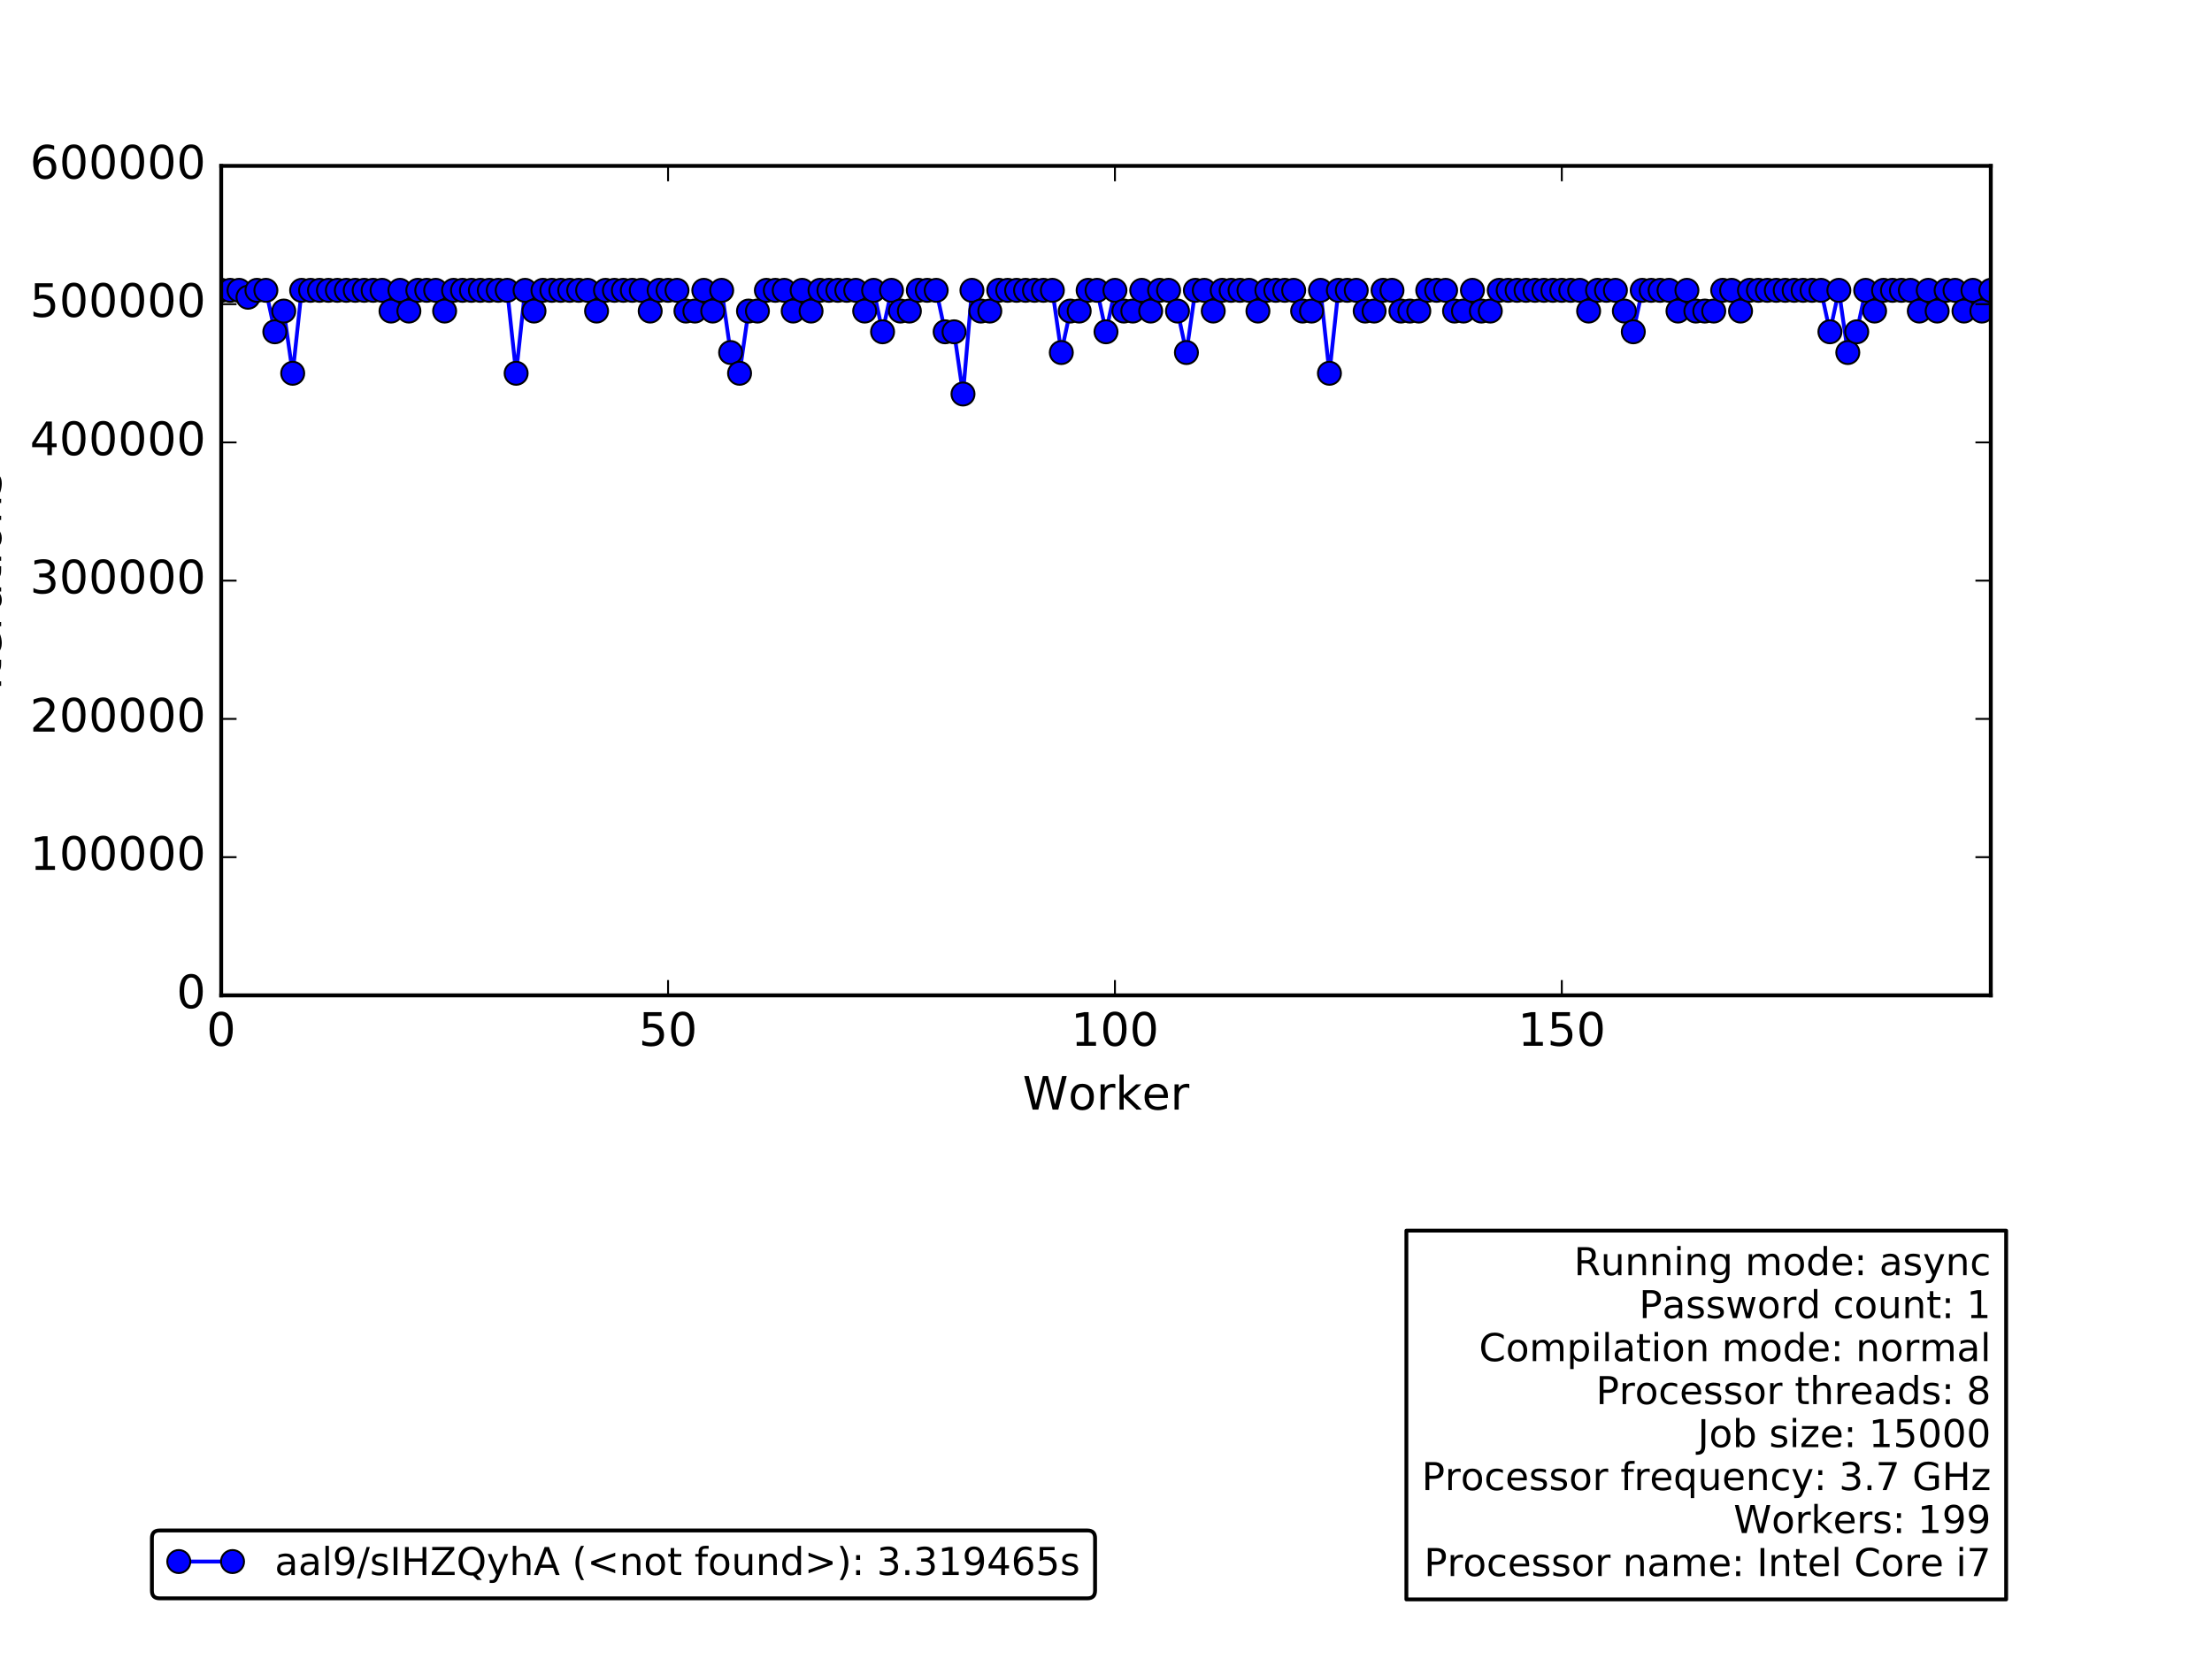<?xml version="1.0" encoding="utf-8" standalone="no"?>
<!DOCTYPE svg PUBLIC "-//W3C//DTD SVG 1.1//EN"
  "http://www.w3.org/Graphics/SVG/1.1/DTD/svg11.dtd">
<!-- Created with matplotlib (http://matplotlib.org/) -->
<svg height="432pt" version="1.1" viewBox="0 0 576 432" width="576pt" xmlns="http://www.w3.org/2000/svg" xmlns:xlink="http://www.w3.org/1999/xlink">
 <defs>
  <style type="text/css">
*{stroke-linecap:butt;stroke-linejoin:round;stroke-miterlimit:100000;}
  </style>
 </defs>
 <g id="figure_1">
  <g id="patch_1">
   <path d="M 0 432 
L 576 432 
L 576 0 
L 0 0 
z
" style="fill:#ffffff;"/>
  </g>
  <g id="axes_1">
   <g id="patch_2">
    <path d="M 57.6 259.2 
L 518.4 259.2 
L 518.4 43.2 
L 57.6 43.2 
z
" style="fill:#ffffff;"/>
   </g>
   <g id="patch_3">
    <path clip-path="url(#pb82a42b857)" d="M 57.6 259.2 
L 520.727 259.2 
L 520.727 259.2 
L 57.6 259.2 
z
" style="fill:#0000ff;opacity:0.4;stroke:#000000;stroke-linejoin:miter;"/>
   </g>
   <g id="line2d_1">
    <path clip-path="url(#pb82a42b857)" d="M 57.6 75.6 
L 59.927 75.6 
L 62.255 75.6 
L 64.582 77.4 
L 66.909 75.6 
L 69.236 75.6 
L 71.564 86.4 
L 73.891 81 
L 76.218 97.2 
L 78.545 75.6 
L 99.491 75.6 
L 101.818 81 
L 104.145 75.6 
L 106.473 81 
L 108.8 75.6 
L 113.455 75.6 
L 115.782 81 
L 118.109 75.6 
L 132.073 75.6 
L 134.4 97.2 
L 136.727 75.6 
L 139.055 81 
L 141.382 75.6 
L 153.018 75.6 
L 155.345 81 
L 157.673 75.6 
L 166.982 75.6 
L 169.309 81 
L 171.636 75.6 
L 176.291 75.6 
L 178.618 81 
L 180.945 81 
L 183.273 75.6 
L 185.6 81 
L 187.927 75.6 
L 190.255 91.8 
L 192.582 97.2 
L 194.909 81 
L 197.236 81 
L 199.564 75.6 
L 204.218 75.6 
L 206.545 81 
L 208.873 75.6 
L 211.2 81 
L 213.527 75.6 
L 222.836 75.6 
L 225.164 81 
L 227.491 75.6 
L 229.818 86.4 
L 232.145 75.6 
L 234.473 81 
L 236.8 81 
L 239.127 75.6 
L 243.782 75.6 
L 246.109 86.4 
L 248.436 86.4 
L 250.764 102.6 
L 253.091 75.6 
L 255.418 81 
L 257.745 81 
L 260.073 75.6 
L 274.036 75.6 
L 276.364 91.8 
L 278.691 81 
L 281.018 81 
L 283.345 75.6 
L 285.673 75.6 
L 288 86.4 
L 290.327 75.6 
L 292.655 81 
L 294.982 81 
L 297.309 75.6 
L 299.636 81 
L 301.964 75.6 
L 304.291 75.6 
L 306.618 81 
L 308.945 91.8 
L 311.273 75.6 
L 313.6 75.6 
L 315.927 81 
L 318.255 75.6 
L 325.236 75.6 
L 327.564 81 
L 329.891 75.6 
L 336.873 75.6 
L 339.2 81 
L 341.527 81 
L 343.855 75.6 
L 346.182 97.2 
L 348.509 75.6 
L 353.164 75.6 
L 355.491 81 
L 357.818 81 
L 360.145 75.6 
L 362.473 75.6 
L 364.8 81 
L 369.455 81 
L 371.782 75.6 
L 376.436 75.6 
L 378.764 81 
L 381.091 81 
L 383.418 75.6 
L 385.745 81 
L 388.073 81 
L 390.4 75.6 
L 411.345 75.6 
L 413.673 81 
L 416 75.6 
L 420.655 75.6 
L 425.309 86.4 
L 427.636 75.6 
L 434.618 75.6 
L 436.945 81 
L 439.273 75.6 
L 441.6 81 
L 446.255 81 
L 448.582 75.6 
L 450.909 75.6 
L 453.236 81 
L 455.564 75.6 
L 474.182 75.6 
L 476.509 86.4 
L 478.836 75.6 
L 481.164 91.8 
L 483.491 86.4 
L 485.818 75.6 
L 488.145 81 
L 490.473 75.6 
L 497.455 75.6 
L 499.782 81 
L 502.109 75.6 
L 504.436 81 
L 506.764 75.6 
L 509.091 75.6 
L 511.418 81 
L 513.745 75.6 
L 516.073 81 
L 518.4 75.6 
L 518.4 75.6 
" style="fill:none;stroke:#0000ff;stroke-linecap:square;"/>
    <defs>
     <path d="M 0 3 
C 0.796 3 1.559 2.684 2.121 2.121 
C 2.684 1.559 3 0.796 3 0 
C 3 -0.796 2.684 -1.559 2.121 -2.121 
C 1.559 -2.684 0.796 -3 0 -3 
C -0.796 -3 -1.559 -2.684 -2.121 -2.121 
C -2.684 -1.559 -3 -0.796 -3 0 
C -3 0.796 -2.684 1.559 -2.121 2.121 
C -1.559 2.684 -0.796 3 0 3 
z
" id="maea75f5709" style="stroke:#000000;stroke-width:0.5;"/>
    </defs>
    <g clip-path="url(#pb82a42b857)">
     <use style="fill:#0000ff;stroke:#000000;stroke-width:0.5;" x="57.6" xlink:href="#maea75f5709" y="75.6"/>
     <use style="fill:#0000ff;stroke:#000000;stroke-width:0.5;" x="59.927" xlink:href="#maea75f5709" y="75.6"/>
     <use style="fill:#0000ff;stroke:#000000;stroke-width:0.5;" x="62.255" xlink:href="#maea75f5709" y="75.6"/>
     <use style="fill:#0000ff;stroke:#000000;stroke-width:0.5;" x="64.582" xlink:href="#maea75f5709" y="77.4"/>
     <use style="fill:#0000ff;stroke:#000000;stroke-width:0.5;" x="66.909" xlink:href="#maea75f5709" y="75.6"/>
     <use style="fill:#0000ff;stroke:#000000;stroke-width:0.5;" x="69.236" xlink:href="#maea75f5709" y="75.6"/>
     <use style="fill:#0000ff;stroke:#000000;stroke-width:0.5;" x="71.564" xlink:href="#maea75f5709" y="86.4"/>
     <use style="fill:#0000ff;stroke:#000000;stroke-width:0.5;" x="73.891" xlink:href="#maea75f5709" y="81.0"/>
     <use style="fill:#0000ff;stroke:#000000;stroke-width:0.5;" x="76.218" xlink:href="#maea75f5709" y="97.2"/>
     <use style="fill:#0000ff;stroke:#000000;stroke-width:0.5;" x="78.545" xlink:href="#maea75f5709" y="75.6"/>
     <use style="fill:#0000ff;stroke:#000000;stroke-width:0.5;" x="80.873" xlink:href="#maea75f5709" y="75.6"/>
     <use style="fill:#0000ff;stroke:#000000;stroke-width:0.5;" x="83.2" xlink:href="#maea75f5709" y="75.6"/>
     <use style="fill:#0000ff;stroke:#000000;stroke-width:0.5;" x="85.527" xlink:href="#maea75f5709" y="75.6"/>
     <use style="fill:#0000ff;stroke:#000000;stroke-width:0.5;" x="87.855" xlink:href="#maea75f5709" y="75.6"/>
     <use style="fill:#0000ff;stroke:#000000;stroke-width:0.5;" x="90.182" xlink:href="#maea75f5709" y="75.6"/>
     <use style="fill:#0000ff;stroke:#000000;stroke-width:0.5;" x="92.509" xlink:href="#maea75f5709" y="75.6"/>
     <use style="fill:#0000ff;stroke:#000000;stroke-width:0.5;" x="94.836" xlink:href="#maea75f5709" y="75.6"/>
     <use style="fill:#0000ff;stroke:#000000;stroke-width:0.5;" x="97.164" xlink:href="#maea75f5709" y="75.6"/>
     <use style="fill:#0000ff;stroke:#000000;stroke-width:0.5;" x="99.491" xlink:href="#maea75f5709" y="75.6"/>
     <use style="fill:#0000ff;stroke:#000000;stroke-width:0.5;" x="101.818" xlink:href="#maea75f5709" y="81.0"/>
     <use style="fill:#0000ff;stroke:#000000;stroke-width:0.5;" x="104.145" xlink:href="#maea75f5709" y="75.6"/>
     <use style="fill:#0000ff;stroke:#000000;stroke-width:0.5;" x="106.473" xlink:href="#maea75f5709" y="81.0"/>
     <use style="fill:#0000ff;stroke:#000000;stroke-width:0.5;" x="108.8" xlink:href="#maea75f5709" y="75.6"/>
     <use style="fill:#0000ff;stroke:#000000;stroke-width:0.5;" x="111.127" xlink:href="#maea75f5709" y="75.6"/>
     <use style="fill:#0000ff;stroke:#000000;stroke-width:0.5;" x="113.455" xlink:href="#maea75f5709" y="75.6"/>
     <use style="fill:#0000ff;stroke:#000000;stroke-width:0.5;" x="115.782" xlink:href="#maea75f5709" y="81.0"/>
     <use style="fill:#0000ff;stroke:#000000;stroke-width:0.5;" x="118.109" xlink:href="#maea75f5709" y="75.6"/>
     <use style="fill:#0000ff;stroke:#000000;stroke-width:0.5;" x="120.436" xlink:href="#maea75f5709" y="75.6"/>
     <use style="fill:#0000ff;stroke:#000000;stroke-width:0.5;" x="122.764" xlink:href="#maea75f5709" y="75.6"/>
     <use style="fill:#0000ff;stroke:#000000;stroke-width:0.5;" x="125.091" xlink:href="#maea75f5709" y="75.6"/>
     <use style="fill:#0000ff;stroke:#000000;stroke-width:0.5;" x="127.418" xlink:href="#maea75f5709" y="75.6"/>
     <use style="fill:#0000ff;stroke:#000000;stroke-width:0.5;" x="129.745" xlink:href="#maea75f5709" y="75.6"/>
     <use style="fill:#0000ff;stroke:#000000;stroke-width:0.5;" x="132.073" xlink:href="#maea75f5709" y="75.6"/>
     <use style="fill:#0000ff;stroke:#000000;stroke-width:0.5;" x="134.4" xlink:href="#maea75f5709" y="97.2"/>
     <use style="fill:#0000ff;stroke:#000000;stroke-width:0.5;" x="136.727" xlink:href="#maea75f5709" y="75.6"/>
     <use style="fill:#0000ff;stroke:#000000;stroke-width:0.5;" x="139.055" xlink:href="#maea75f5709" y="81.0"/>
     <use style="fill:#0000ff;stroke:#000000;stroke-width:0.5;" x="141.382" xlink:href="#maea75f5709" y="75.6"/>
     <use style="fill:#0000ff;stroke:#000000;stroke-width:0.5;" x="143.709" xlink:href="#maea75f5709" y="75.6"/>
     <use style="fill:#0000ff;stroke:#000000;stroke-width:0.5;" x="146.036" xlink:href="#maea75f5709" y="75.6"/>
     <use style="fill:#0000ff;stroke:#000000;stroke-width:0.5;" x="148.364" xlink:href="#maea75f5709" y="75.6"/>
     <use style="fill:#0000ff;stroke:#000000;stroke-width:0.5;" x="150.691" xlink:href="#maea75f5709" y="75.6"/>
     <use style="fill:#0000ff;stroke:#000000;stroke-width:0.5;" x="153.018" xlink:href="#maea75f5709" y="75.6"/>
     <use style="fill:#0000ff;stroke:#000000;stroke-width:0.5;" x="155.345" xlink:href="#maea75f5709" y="81.0"/>
     <use style="fill:#0000ff;stroke:#000000;stroke-width:0.5;" x="157.673" xlink:href="#maea75f5709" y="75.6"/>
     <use style="fill:#0000ff;stroke:#000000;stroke-width:0.5;" x="160.0" xlink:href="#maea75f5709" y="75.6"/>
     <use style="fill:#0000ff;stroke:#000000;stroke-width:0.5;" x="162.327" xlink:href="#maea75f5709" y="75.6"/>
     <use style="fill:#0000ff;stroke:#000000;stroke-width:0.5;" x="164.655" xlink:href="#maea75f5709" y="75.6"/>
     <use style="fill:#0000ff;stroke:#000000;stroke-width:0.5;" x="166.982" xlink:href="#maea75f5709" y="75.6"/>
     <use style="fill:#0000ff;stroke:#000000;stroke-width:0.5;" x="169.309" xlink:href="#maea75f5709" y="81.0"/>
     <use style="fill:#0000ff;stroke:#000000;stroke-width:0.5;" x="171.636" xlink:href="#maea75f5709" y="75.6"/>
     <use style="fill:#0000ff;stroke:#000000;stroke-width:0.5;" x="173.964" xlink:href="#maea75f5709" y="75.6"/>
     <use style="fill:#0000ff;stroke:#000000;stroke-width:0.5;" x="176.291" xlink:href="#maea75f5709" y="75.6"/>
     <use style="fill:#0000ff;stroke:#000000;stroke-width:0.5;" x="178.618" xlink:href="#maea75f5709" y="81.0"/>
     <use style="fill:#0000ff;stroke:#000000;stroke-width:0.5;" x="180.945" xlink:href="#maea75f5709" y="81.0"/>
     <use style="fill:#0000ff;stroke:#000000;stroke-width:0.5;" x="183.273" xlink:href="#maea75f5709" y="75.6"/>
     <use style="fill:#0000ff;stroke:#000000;stroke-width:0.5;" x="185.6" xlink:href="#maea75f5709" y="81.0"/>
     <use style="fill:#0000ff;stroke:#000000;stroke-width:0.5;" x="187.927" xlink:href="#maea75f5709" y="75.6"/>
     <use style="fill:#0000ff;stroke:#000000;stroke-width:0.5;" x="190.255" xlink:href="#maea75f5709" y="91.8"/>
     <use style="fill:#0000ff;stroke:#000000;stroke-width:0.5;" x="192.582" xlink:href="#maea75f5709" y="97.2"/>
     <use style="fill:#0000ff;stroke:#000000;stroke-width:0.5;" x="194.909" xlink:href="#maea75f5709" y="81.0"/>
     <use style="fill:#0000ff;stroke:#000000;stroke-width:0.5;" x="197.236" xlink:href="#maea75f5709" y="81.0"/>
     <use style="fill:#0000ff;stroke:#000000;stroke-width:0.5;" x="199.564" xlink:href="#maea75f5709" y="75.6"/>
     <use style="fill:#0000ff;stroke:#000000;stroke-width:0.5;" x="201.891" xlink:href="#maea75f5709" y="75.6"/>
     <use style="fill:#0000ff;stroke:#000000;stroke-width:0.5;" x="204.218" xlink:href="#maea75f5709" y="75.6"/>
     <use style="fill:#0000ff;stroke:#000000;stroke-width:0.5;" x="206.545" xlink:href="#maea75f5709" y="81.0"/>
     <use style="fill:#0000ff;stroke:#000000;stroke-width:0.5;" x="208.873" xlink:href="#maea75f5709" y="75.6"/>
     <use style="fill:#0000ff;stroke:#000000;stroke-width:0.5;" x="211.2" xlink:href="#maea75f5709" y="81.0"/>
     <use style="fill:#0000ff;stroke:#000000;stroke-width:0.5;" x="213.527" xlink:href="#maea75f5709" y="75.6"/>
     <use style="fill:#0000ff;stroke:#000000;stroke-width:0.5;" x="215.855" xlink:href="#maea75f5709" y="75.6"/>
     <use style="fill:#0000ff;stroke:#000000;stroke-width:0.5;" x="218.182" xlink:href="#maea75f5709" y="75.6"/>
     <use style="fill:#0000ff;stroke:#000000;stroke-width:0.5;" x="220.509" xlink:href="#maea75f5709" y="75.6"/>
     <use style="fill:#0000ff;stroke:#000000;stroke-width:0.5;" x="222.836" xlink:href="#maea75f5709" y="75.6"/>
     <use style="fill:#0000ff;stroke:#000000;stroke-width:0.5;" x="225.164" xlink:href="#maea75f5709" y="81.0"/>
     <use style="fill:#0000ff;stroke:#000000;stroke-width:0.5;" x="227.491" xlink:href="#maea75f5709" y="75.6"/>
     <use style="fill:#0000ff;stroke:#000000;stroke-width:0.5;" x="229.818" xlink:href="#maea75f5709" y="86.4"/>
     <use style="fill:#0000ff;stroke:#000000;stroke-width:0.5;" x="232.145" xlink:href="#maea75f5709" y="75.6"/>
     <use style="fill:#0000ff;stroke:#000000;stroke-width:0.5;" x="234.473" xlink:href="#maea75f5709" y="81.0"/>
     <use style="fill:#0000ff;stroke:#000000;stroke-width:0.5;" x="236.8" xlink:href="#maea75f5709" y="81.0"/>
     <use style="fill:#0000ff;stroke:#000000;stroke-width:0.5;" x="239.127" xlink:href="#maea75f5709" y="75.6"/>
     <use style="fill:#0000ff;stroke:#000000;stroke-width:0.5;" x="241.455" xlink:href="#maea75f5709" y="75.6"/>
     <use style="fill:#0000ff;stroke:#000000;stroke-width:0.5;" x="243.782" xlink:href="#maea75f5709" y="75.6"/>
     <use style="fill:#0000ff;stroke:#000000;stroke-width:0.5;" x="246.109" xlink:href="#maea75f5709" y="86.4"/>
     <use style="fill:#0000ff;stroke:#000000;stroke-width:0.5;" x="248.436" xlink:href="#maea75f5709" y="86.4"/>
     <use style="fill:#0000ff;stroke:#000000;stroke-width:0.5;" x="250.764" xlink:href="#maea75f5709" y="102.6"/>
     <use style="fill:#0000ff;stroke:#000000;stroke-width:0.5;" x="253.091" xlink:href="#maea75f5709" y="75.6"/>
     <use style="fill:#0000ff;stroke:#000000;stroke-width:0.5;" x="255.418" xlink:href="#maea75f5709" y="81.0"/>
     <use style="fill:#0000ff;stroke:#000000;stroke-width:0.5;" x="257.745" xlink:href="#maea75f5709" y="81.0"/>
     <use style="fill:#0000ff;stroke:#000000;stroke-width:0.5;" x="260.073" xlink:href="#maea75f5709" y="75.6"/>
     <use style="fill:#0000ff;stroke:#000000;stroke-width:0.5;" x="262.4" xlink:href="#maea75f5709" y="75.6"/>
     <use style="fill:#0000ff;stroke:#000000;stroke-width:0.5;" x="264.727" xlink:href="#maea75f5709" y="75.6"/>
     <use style="fill:#0000ff;stroke:#000000;stroke-width:0.5;" x="267.055" xlink:href="#maea75f5709" y="75.6"/>
     <use style="fill:#0000ff;stroke:#000000;stroke-width:0.5;" x="269.382" xlink:href="#maea75f5709" y="75.6"/>
     <use style="fill:#0000ff;stroke:#000000;stroke-width:0.5;" x="271.709" xlink:href="#maea75f5709" y="75.6"/>
     <use style="fill:#0000ff;stroke:#000000;stroke-width:0.5;" x="274.036" xlink:href="#maea75f5709" y="75.6"/>
     <use style="fill:#0000ff;stroke:#000000;stroke-width:0.5;" x="276.364" xlink:href="#maea75f5709" y="91.8"/>
     <use style="fill:#0000ff;stroke:#000000;stroke-width:0.5;" x="278.691" xlink:href="#maea75f5709" y="81.0"/>
     <use style="fill:#0000ff;stroke:#000000;stroke-width:0.5;" x="281.018" xlink:href="#maea75f5709" y="81.0"/>
     <use style="fill:#0000ff;stroke:#000000;stroke-width:0.5;" x="283.345" xlink:href="#maea75f5709" y="75.6"/>
     <use style="fill:#0000ff;stroke:#000000;stroke-width:0.5;" x="285.673" xlink:href="#maea75f5709" y="75.6"/>
     <use style="fill:#0000ff;stroke:#000000;stroke-width:0.5;" x="288.0" xlink:href="#maea75f5709" y="86.4"/>
     <use style="fill:#0000ff;stroke:#000000;stroke-width:0.5;" x="290.327" xlink:href="#maea75f5709" y="75.6"/>
     <use style="fill:#0000ff;stroke:#000000;stroke-width:0.5;" x="292.655" xlink:href="#maea75f5709" y="81.0"/>
     <use style="fill:#0000ff;stroke:#000000;stroke-width:0.5;" x="294.982" xlink:href="#maea75f5709" y="81.0"/>
     <use style="fill:#0000ff;stroke:#000000;stroke-width:0.5;" x="297.309" xlink:href="#maea75f5709" y="75.6"/>
     <use style="fill:#0000ff;stroke:#000000;stroke-width:0.5;" x="299.636" xlink:href="#maea75f5709" y="81.0"/>
     <use style="fill:#0000ff;stroke:#000000;stroke-width:0.5;" x="301.964" xlink:href="#maea75f5709" y="75.6"/>
     <use style="fill:#0000ff;stroke:#000000;stroke-width:0.5;" x="304.291" xlink:href="#maea75f5709" y="75.6"/>
     <use style="fill:#0000ff;stroke:#000000;stroke-width:0.5;" x="306.618" xlink:href="#maea75f5709" y="81.0"/>
     <use style="fill:#0000ff;stroke:#000000;stroke-width:0.5;" x="308.945" xlink:href="#maea75f5709" y="91.8"/>
     <use style="fill:#0000ff;stroke:#000000;stroke-width:0.5;" x="311.273" xlink:href="#maea75f5709" y="75.6"/>
     <use style="fill:#0000ff;stroke:#000000;stroke-width:0.5;" x="313.6" xlink:href="#maea75f5709" y="75.6"/>
     <use style="fill:#0000ff;stroke:#000000;stroke-width:0.5;" x="315.927" xlink:href="#maea75f5709" y="81.0"/>
     <use style="fill:#0000ff;stroke:#000000;stroke-width:0.5;" x="318.255" xlink:href="#maea75f5709" y="75.6"/>
     <use style="fill:#0000ff;stroke:#000000;stroke-width:0.5;" x="320.582" xlink:href="#maea75f5709" y="75.6"/>
     <use style="fill:#0000ff;stroke:#000000;stroke-width:0.5;" x="322.909" xlink:href="#maea75f5709" y="75.6"/>
     <use style="fill:#0000ff;stroke:#000000;stroke-width:0.5;" x="325.236" xlink:href="#maea75f5709" y="75.6"/>
     <use style="fill:#0000ff;stroke:#000000;stroke-width:0.5;" x="327.564" xlink:href="#maea75f5709" y="81.0"/>
     <use style="fill:#0000ff;stroke:#000000;stroke-width:0.5;" x="329.891" xlink:href="#maea75f5709" y="75.6"/>
     <use style="fill:#0000ff;stroke:#000000;stroke-width:0.5;" x="332.218" xlink:href="#maea75f5709" y="75.6"/>
     <use style="fill:#0000ff;stroke:#000000;stroke-width:0.5;" x="334.545" xlink:href="#maea75f5709" y="75.6"/>
     <use style="fill:#0000ff;stroke:#000000;stroke-width:0.5;" x="336.873" xlink:href="#maea75f5709" y="75.6"/>
     <use style="fill:#0000ff;stroke:#000000;stroke-width:0.5;" x="339.2" xlink:href="#maea75f5709" y="81.0"/>
     <use style="fill:#0000ff;stroke:#000000;stroke-width:0.5;" x="341.527" xlink:href="#maea75f5709" y="81.0"/>
     <use style="fill:#0000ff;stroke:#000000;stroke-width:0.5;" x="343.855" xlink:href="#maea75f5709" y="75.6"/>
     <use style="fill:#0000ff;stroke:#000000;stroke-width:0.5;" x="346.182" xlink:href="#maea75f5709" y="97.2"/>
     <use style="fill:#0000ff;stroke:#000000;stroke-width:0.5;" x="348.509" xlink:href="#maea75f5709" y="75.6"/>
     <use style="fill:#0000ff;stroke:#000000;stroke-width:0.5;" x="350.836" xlink:href="#maea75f5709" y="75.6"/>
     <use style="fill:#0000ff;stroke:#000000;stroke-width:0.5;" x="353.164" xlink:href="#maea75f5709" y="75.6"/>
     <use style="fill:#0000ff;stroke:#000000;stroke-width:0.5;" x="355.491" xlink:href="#maea75f5709" y="81.0"/>
     <use style="fill:#0000ff;stroke:#000000;stroke-width:0.5;" x="357.818" xlink:href="#maea75f5709" y="81.0"/>
     <use style="fill:#0000ff;stroke:#000000;stroke-width:0.5;" x="360.145" xlink:href="#maea75f5709" y="75.6"/>
     <use style="fill:#0000ff;stroke:#000000;stroke-width:0.5;" x="362.473" xlink:href="#maea75f5709" y="75.6"/>
     <use style="fill:#0000ff;stroke:#000000;stroke-width:0.5;" x="364.8" xlink:href="#maea75f5709" y="81.0"/>
     <use style="fill:#0000ff;stroke:#000000;stroke-width:0.5;" x="367.127" xlink:href="#maea75f5709" y="81.0"/>
     <use style="fill:#0000ff;stroke:#000000;stroke-width:0.5;" x="369.455" xlink:href="#maea75f5709" y="81.0"/>
     <use style="fill:#0000ff;stroke:#000000;stroke-width:0.5;" x="371.782" xlink:href="#maea75f5709" y="75.6"/>
     <use style="fill:#0000ff;stroke:#000000;stroke-width:0.5;" x="374.109" xlink:href="#maea75f5709" y="75.6"/>
     <use style="fill:#0000ff;stroke:#000000;stroke-width:0.5;" x="376.436" xlink:href="#maea75f5709" y="75.6"/>
     <use style="fill:#0000ff;stroke:#000000;stroke-width:0.5;" x="378.764" xlink:href="#maea75f5709" y="81.0"/>
     <use style="fill:#0000ff;stroke:#000000;stroke-width:0.5;" x="381.091" xlink:href="#maea75f5709" y="81.0"/>
     <use style="fill:#0000ff;stroke:#000000;stroke-width:0.5;" x="383.418" xlink:href="#maea75f5709" y="75.6"/>
     <use style="fill:#0000ff;stroke:#000000;stroke-width:0.5;" x="385.745" xlink:href="#maea75f5709" y="81.0"/>
     <use style="fill:#0000ff;stroke:#000000;stroke-width:0.5;" x="388.073" xlink:href="#maea75f5709" y="81.0"/>
     <use style="fill:#0000ff;stroke:#000000;stroke-width:0.5;" x="390.4" xlink:href="#maea75f5709" y="75.6"/>
     <use style="fill:#0000ff;stroke:#000000;stroke-width:0.5;" x="392.727" xlink:href="#maea75f5709" y="75.6"/>
     <use style="fill:#0000ff;stroke:#000000;stroke-width:0.5;" x="395.055" xlink:href="#maea75f5709" y="75.6"/>
     <use style="fill:#0000ff;stroke:#000000;stroke-width:0.5;" x="397.382" xlink:href="#maea75f5709" y="75.6"/>
     <use style="fill:#0000ff;stroke:#000000;stroke-width:0.5;" x="399.709" xlink:href="#maea75f5709" y="75.6"/>
     <use style="fill:#0000ff;stroke:#000000;stroke-width:0.5;" x="402.036" xlink:href="#maea75f5709" y="75.6"/>
     <use style="fill:#0000ff;stroke:#000000;stroke-width:0.5;" x="404.364" xlink:href="#maea75f5709" y="75.6"/>
     <use style="fill:#0000ff;stroke:#000000;stroke-width:0.5;" x="406.691" xlink:href="#maea75f5709" y="75.6"/>
     <use style="fill:#0000ff;stroke:#000000;stroke-width:0.5;" x="409.018" xlink:href="#maea75f5709" y="75.6"/>
     <use style="fill:#0000ff;stroke:#000000;stroke-width:0.5;" x="411.345" xlink:href="#maea75f5709" y="75.6"/>
     <use style="fill:#0000ff;stroke:#000000;stroke-width:0.5;" x="413.673" xlink:href="#maea75f5709" y="81.0"/>
     <use style="fill:#0000ff;stroke:#000000;stroke-width:0.5;" x="416.0" xlink:href="#maea75f5709" y="75.6"/>
     <use style="fill:#0000ff;stroke:#000000;stroke-width:0.5;" x="418.327" xlink:href="#maea75f5709" y="75.6"/>
     <use style="fill:#0000ff;stroke:#000000;stroke-width:0.5;" x="420.655" xlink:href="#maea75f5709" y="75.6"/>
     <use style="fill:#0000ff;stroke:#000000;stroke-width:0.5;" x="422.982" xlink:href="#maea75f5709" y="81.0"/>
     <use style="fill:#0000ff;stroke:#000000;stroke-width:0.5;" x="425.309" xlink:href="#maea75f5709" y="86.4"/>
     <use style="fill:#0000ff;stroke:#000000;stroke-width:0.5;" x="427.636" xlink:href="#maea75f5709" y="75.6"/>
     <use style="fill:#0000ff;stroke:#000000;stroke-width:0.5;" x="429.964" xlink:href="#maea75f5709" y="75.6"/>
     <use style="fill:#0000ff;stroke:#000000;stroke-width:0.5;" x="432.291" xlink:href="#maea75f5709" y="75.6"/>
     <use style="fill:#0000ff;stroke:#000000;stroke-width:0.5;" x="434.618" xlink:href="#maea75f5709" y="75.6"/>
     <use style="fill:#0000ff;stroke:#000000;stroke-width:0.5;" x="436.945" xlink:href="#maea75f5709" y="81.0"/>
     <use style="fill:#0000ff;stroke:#000000;stroke-width:0.5;" x="439.273" xlink:href="#maea75f5709" y="75.6"/>
     <use style="fill:#0000ff;stroke:#000000;stroke-width:0.5;" x="441.6" xlink:href="#maea75f5709" y="81.0"/>
     <use style="fill:#0000ff;stroke:#000000;stroke-width:0.5;" x="443.927" xlink:href="#maea75f5709" y="81.0"/>
     <use style="fill:#0000ff;stroke:#000000;stroke-width:0.5;" x="446.255" xlink:href="#maea75f5709" y="81.0"/>
     <use style="fill:#0000ff;stroke:#000000;stroke-width:0.5;" x="448.582" xlink:href="#maea75f5709" y="75.6"/>
     <use style="fill:#0000ff;stroke:#000000;stroke-width:0.5;" x="450.909" xlink:href="#maea75f5709" y="75.6"/>
     <use style="fill:#0000ff;stroke:#000000;stroke-width:0.5;" x="453.236" xlink:href="#maea75f5709" y="81.0"/>
     <use style="fill:#0000ff;stroke:#000000;stroke-width:0.5;" x="455.564" xlink:href="#maea75f5709" y="75.6"/>
     <use style="fill:#0000ff;stroke:#000000;stroke-width:0.5;" x="457.891" xlink:href="#maea75f5709" y="75.6"/>
     <use style="fill:#0000ff;stroke:#000000;stroke-width:0.5;" x="460.218" xlink:href="#maea75f5709" y="75.6"/>
     <use style="fill:#0000ff;stroke:#000000;stroke-width:0.5;" x="462.545" xlink:href="#maea75f5709" y="75.6"/>
     <use style="fill:#0000ff;stroke:#000000;stroke-width:0.5;" x="464.873" xlink:href="#maea75f5709" y="75.6"/>
     <use style="fill:#0000ff;stroke:#000000;stroke-width:0.5;" x="467.2" xlink:href="#maea75f5709" y="75.6"/>
     <use style="fill:#0000ff;stroke:#000000;stroke-width:0.5;" x="469.527" xlink:href="#maea75f5709" y="75.6"/>
     <use style="fill:#0000ff;stroke:#000000;stroke-width:0.5;" x="471.855" xlink:href="#maea75f5709" y="75.6"/>
     <use style="fill:#0000ff;stroke:#000000;stroke-width:0.5;" x="474.182" xlink:href="#maea75f5709" y="75.6"/>
     <use style="fill:#0000ff;stroke:#000000;stroke-width:0.5;" x="476.509" xlink:href="#maea75f5709" y="86.4"/>
     <use style="fill:#0000ff;stroke:#000000;stroke-width:0.5;" x="478.836" xlink:href="#maea75f5709" y="75.6"/>
     <use style="fill:#0000ff;stroke:#000000;stroke-width:0.5;" x="481.164" xlink:href="#maea75f5709" y="91.8"/>
     <use style="fill:#0000ff;stroke:#000000;stroke-width:0.5;" x="483.491" xlink:href="#maea75f5709" y="86.4"/>
     <use style="fill:#0000ff;stroke:#000000;stroke-width:0.5;" x="485.818" xlink:href="#maea75f5709" y="75.6"/>
     <use style="fill:#0000ff;stroke:#000000;stroke-width:0.5;" x="488.145" xlink:href="#maea75f5709" y="81.0"/>
     <use style="fill:#0000ff;stroke:#000000;stroke-width:0.5;" x="490.473" xlink:href="#maea75f5709" y="75.6"/>
     <use style="fill:#0000ff;stroke:#000000;stroke-width:0.5;" x="492.8" xlink:href="#maea75f5709" y="75.6"/>
     <use style="fill:#0000ff;stroke:#000000;stroke-width:0.5;" x="495.127" xlink:href="#maea75f5709" y="75.6"/>
     <use style="fill:#0000ff;stroke:#000000;stroke-width:0.5;" x="497.455" xlink:href="#maea75f5709" y="75.6"/>
     <use style="fill:#0000ff;stroke:#000000;stroke-width:0.5;" x="499.782" xlink:href="#maea75f5709" y="81.0"/>
     <use style="fill:#0000ff;stroke:#000000;stroke-width:0.5;" x="502.109" xlink:href="#maea75f5709" y="75.6"/>
     <use style="fill:#0000ff;stroke:#000000;stroke-width:0.5;" x="504.436" xlink:href="#maea75f5709" y="81.0"/>
     <use style="fill:#0000ff;stroke:#000000;stroke-width:0.5;" x="506.764" xlink:href="#maea75f5709" y="75.6"/>
     <use style="fill:#0000ff;stroke:#000000;stroke-width:0.5;" x="509.091" xlink:href="#maea75f5709" y="75.6"/>
     <use style="fill:#0000ff;stroke:#000000;stroke-width:0.5;" x="511.418" xlink:href="#maea75f5709" y="81.0"/>
     <use style="fill:#0000ff;stroke:#000000;stroke-width:0.5;" x="513.745" xlink:href="#maea75f5709" y="75.6"/>
     <use style="fill:#0000ff;stroke:#000000;stroke-width:0.5;" x="516.073" xlink:href="#maea75f5709" y="81.0"/>
     <use style="fill:#0000ff;stroke:#000000;stroke-width:0.5;" x="518.4" xlink:href="#maea75f5709" y="75.6"/>
    </g>
   </g>
   <g id="patch_4">
    <path d="M 57.6 43.2 
L 518.4 43.2 
" style="fill:none;stroke:#000000;stroke-linecap:square;stroke-linejoin:miter;"/>
   </g>
   <g id="patch_5">
    <path d="M 57.6 259.2 
L 57.6 43.2 
" style="fill:none;stroke:#000000;stroke-linecap:square;stroke-linejoin:miter;"/>
   </g>
   <g id="patch_6">
    <path d="M 57.6 259.2 
L 518.4 259.2 
" style="fill:none;stroke:#000000;stroke-linecap:square;stroke-linejoin:miter;"/>
   </g>
   <g id="patch_7">
    <path d="M 518.4 259.2 
L 518.4 43.2 
" style="fill:none;stroke:#000000;stroke-linecap:square;stroke-linejoin:miter;"/>
   </g>
   <g id="matplotlib.axis_1">
    <g id="xtick_1">
     <g id="line2d_2">
      <defs>
       <path d="M 0 0 
L 0 -4 
" id="m920cbb61a9" style="stroke:#000000;stroke-width:0.5;"/>
      </defs>
      <g>
       <use style="stroke:#000000;stroke-width:0.5;" x="57.6" xlink:href="#m920cbb61a9" y="259.2"/>
      </g>
     </g>
     <g id="line2d_3">
      <defs>
       <path d="M 0 0 
L 0 4 
" id="md0c75358f0" style="stroke:#000000;stroke-width:0.5;"/>
      </defs>
      <g>
       <use style="stroke:#000000;stroke-width:0.5;" x="57.6" xlink:href="#md0c75358f0" y="43.2"/>
      </g>
     </g>
     <g id="text_1">
      <!-- 0 -->
      <defs>
       <path d="M 31.781 66.406 
Q 24.172 66.406 20.328 58.906 
Q 16.5 51.422 16.5 36.375 
Q 16.5 21.391 20.328 13.891 
Q 24.172 6.391 31.781 6.391 
Q 39.453 6.391 43.281 13.891 
Q 47.125 21.391 47.125 36.375 
Q 47.125 51.422 43.281 58.906 
Q 39.453 66.406 31.781 66.406 
M 31.781 74.219 
Q 44.047 74.219 50.516 64.516 
Q 56.984 54.828 56.984 36.375 
Q 56.984 17.969 50.516 8.266 
Q 44.047 -1.422 31.781 -1.422 
Q 19.531 -1.422 13.062 8.266 
Q 6.594 17.969 6.594 36.375 
Q 6.594 54.828 13.062 64.516 
Q 19.531 74.219 31.781 74.219 
" id="BitstreamVeraSans-Roman-30"/>
      </defs>
      <g transform="translate(53.782 272.318)scale(0.12 -0.12)">
       <use xlink:href="#BitstreamVeraSans-Roman-30"/>
      </g>
     </g>
    </g>
    <g id="xtick_2">
     <g id="line2d_4">
      <g>
       <use style="stroke:#000000;stroke-width:0.5;" x="173.964" xlink:href="#m920cbb61a9" y="259.2"/>
      </g>
     </g>
     <g id="line2d_5">
      <g>
       <use style="stroke:#000000;stroke-width:0.5;" x="173.964" xlink:href="#md0c75358f0" y="43.2"/>
      </g>
     </g>
     <g id="text_2">
      <!-- 50 -->
      <defs>
       <path d="M 10.797 72.906 
L 49.516 72.906 
L 49.516 64.594 
L 19.828 64.594 
L 19.828 46.734 
Q 21.969 47.469 24.109 47.828 
Q 26.266 48.188 28.422 48.188 
Q 40.625 48.188 47.75 41.5 
Q 54.891 34.812 54.891 23.391 
Q 54.891 11.625 47.562 5.094 
Q 40.234 -1.422 26.906 -1.422 
Q 22.312 -1.422 17.547 -0.641 
Q 12.797 0.141 7.719 1.703 
L 7.719 11.625 
Q 12.109 9.234 16.797 8.062 
Q 21.484 6.891 26.703 6.891 
Q 35.156 6.891 40.078 11.328 
Q 45.016 15.766 45.016 23.391 
Q 45.016 31 40.078 35.438 
Q 35.156 39.891 26.703 39.891 
Q 22.75 39.891 18.812 39.016 
Q 14.891 38.141 10.797 36.281 
z
" id="BitstreamVeraSans-Roman-35"/>
      </defs>
      <g transform="translate(166.329 272.318)scale(0.12 -0.12)">
       <use xlink:href="#BitstreamVeraSans-Roman-35"/>
       <use x="63.623" xlink:href="#BitstreamVeraSans-Roman-30"/>
      </g>
     </g>
    </g>
    <g id="xtick_3">
     <g id="line2d_6">
      <g>
       <use style="stroke:#000000;stroke-width:0.5;" x="290.327" xlink:href="#m920cbb61a9" y="259.2"/>
      </g>
     </g>
     <g id="line2d_7">
      <g>
       <use style="stroke:#000000;stroke-width:0.5;" x="290.327" xlink:href="#md0c75358f0" y="43.2"/>
      </g>
     </g>
     <g id="text_3">
      <!-- 100 -->
      <defs>
       <path d="M 12.406 8.297 
L 28.516 8.297 
L 28.516 63.922 
L 10.984 60.406 
L 10.984 69.391 
L 28.422 72.906 
L 38.281 72.906 
L 38.281 8.297 
L 54.391 8.297 
L 54.391 0 
L 12.406 0 
z
" id="BitstreamVeraSans-Roman-31"/>
      </defs>
      <g transform="translate(278.875 272.318)scale(0.12 -0.12)">
       <use xlink:href="#BitstreamVeraSans-Roman-31"/>
       <use x="63.623" xlink:href="#BitstreamVeraSans-Roman-30"/>
       <use x="127.246" xlink:href="#BitstreamVeraSans-Roman-30"/>
      </g>
     </g>
    </g>
    <g id="xtick_4">
     <g id="line2d_8">
      <g>
       <use style="stroke:#000000;stroke-width:0.5;" x="406.691" xlink:href="#m920cbb61a9" y="259.2"/>
      </g>
     </g>
     <g id="line2d_9">
      <g>
       <use style="stroke:#000000;stroke-width:0.5;" x="406.691" xlink:href="#md0c75358f0" y="43.2"/>
      </g>
     </g>
     <g id="text_4">
      <!-- 150 -->
      <g transform="translate(395.238 272.318)scale(0.12 -0.12)">
       <use xlink:href="#BitstreamVeraSans-Roman-31"/>
       <use x="63.623" xlink:href="#BitstreamVeraSans-Roman-35"/>
       <use x="127.246" xlink:href="#BitstreamVeraSans-Roman-30"/>
      </g>
     </g>
    </g>
    <g id="text_5">
     <!-- Worker -->
     <defs>
      <path d="M 56.203 29.594 
L 56.203 25.203 
L 14.891 25.203 
Q 15.484 15.922 20.484 11.062 
Q 25.484 6.203 34.422 6.203 
Q 39.594 6.203 44.453 7.469 
Q 49.312 8.734 54.109 11.281 
L 54.109 2.781 
Q 49.266 0.734 44.188 -0.344 
Q 39.109 -1.422 33.891 -1.422 
Q 20.797 -1.422 13.156 6.188 
Q 5.516 13.812 5.516 26.812 
Q 5.516 40.234 12.766 48.109 
Q 20.016 56 32.328 56 
Q 43.359 56 49.781 48.891 
Q 56.203 41.797 56.203 29.594 
M 47.219 32.234 
Q 47.125 39.594 43.094 43.984 
Q 39.062 48.391 32.422 48.391 
Q 24.906 48.391 20.391 44.141 
Q 15.875 39.891 15.188 32.172 
z
" id="BitstreamVeraSans-Roman-65"/>
      <path d="M 3.328 72.906 
L 13.281 72.906 
L 28.609 11.281 
L 43.891 72.906 
L 54.984 72.906 
L 70.312 11.281 
L 85.594 72.906 
L 95.609 72.906 
L 77.297 0 
L 64.891 0 
L 49.516 63.281 
L 33.984 0 
L 21.578 0 
z
" id="BitstreamVeraSans-Roman-57"/>
      <path d="M 9.078 75.984 
L 18.109 75.984 
L 18.109 31.109 
L 44.922 54.688 
L 56.391 54.688 
L 27.391 29.109 
L 57.625 0 
L 45.906 0 
L 18.109 26.703 
L 18.109 0 
L 9.078 0 
z
" id="BitstreamVeraSans-Roman-6b"/>
      <path d="M 30.609 48.391 
Q 23.391 48.391 19.188 42.75 
Q 14.984 37.109 14.984 27.297 
Q 14.984 17.484 19.156 11.844 
Q 23.344 6.203 30.609 6.203 
Q 37.797 6.203 41.984 11.859 
Q 46.188 17.531 46.188 27.297 
Q 46.188 37.016 41.984 42.703 
Q 37.797 48.391 30.609 48.391 
M 30.609 56 
Q 42.328 56 49.016 48.375 
Q 55.719 40.766 55.719 27.297 
Q 55.719 13.875 49.016 6.219 
Q 42.328 -1.422 30.609 -1.422 
Q 18.844 -1.422 12.172 6.219 
Q 5.516 13.875 5.516 27.297 
Q 5.516 40.766 12.172 48.375 
Q 18.844 56 30.609 56 
" id="BitstreamVeraSans-Roman-6f"/>
      <path d="M 41.109 46.297 
Q 39.594 47.172 37.812 47.578 
Q 36.031 48 33.891 48 
Q 26.266 48 22.188 43.047 
Q 18.109 38.094 18.109 28.812 
L 18.109 0 
L 9.078 0 
L 9.078 54.688 
L 18.109 54.688 
L 18.109 46.188 
Q 20.953 51.172 25.484 53.578 
Q 30.031 56 36.531 56 
Q 37.453 56 38.578 55.875 
Q 39.703 55.766 41.062 55.516 
z
" id="BitstreamVeraSans-Roman-72"/>
     </defs>
     <g transform="translate(266.304 288.932)scale(0.12 -0.12)">
      <use xlink:href="#BitstreamVeraSans-Roman-57"/>
      <use x="98.799" xlink:href="#BitstreamVeraSans-Roman-6f"/>
      <use x="159.98" xlink:href="#BitstreamVeraSans-Roman-72"/>
      <use x="201.094" xlink:href="#BitstreamVeraSans-Roman-6b"/>
      <use x="258.957" xlink:href="#BitstreamVeraSans-Roman-65"/>
      <use x="320.48" xlink:href="#BitstreamVeraSans-Roman-72"/>
     </g>
    </g>
   </g>
   <g id="matplotlib.axis_2">
    <g id="ytick_1">
     <g id="line2d_10">
      <defs>
       <path d="M 0 0 
L 4 0 
" id="m9b63e28dd9" style="stroke:#000000;stroke-width:0.5;"/>
      </defs>
      <g>
       <use style="stroke:#000000;stroke-width:0.5;" x="57.6" xlink:href="#m9b63e28dd9" y="259.2"/>
      </g>
     </g>
     <g id="line2d_11">
      <defs>
       <path d="M 0 0 
L -4 0 
" id="md2e8e8acb3" style="stroke:#000000;stroke-width:0.5;"/>
      </defs>
      <g>
       <use style="stroke:#000000;stroke-width:0.5;" x="518.4" xlink:href="#md2e8e8acb3" y="259.2"/>
      </g>
     </g>
     <g id="text_6">
      <!-- 0 -->
      <g transform="translate(45.965 262.511)scale(0.12 -0.12)">
       <use xlink:href="#BitstreamVeraSans-Roman-30"/>
      </g>
     </g>
    </g>
    <g id="ytick_2">
     <g id="line2d_12">
      <g>
       <use style="stroke:#000000;stroke-width:0.5;" x="57.6" xlink:href="#m9b63e28dd9" y="223.2"/>
      </g>
     </g>
     <g id="line2d_13">
      <g>
       <use style="stroke:#000000;stroke-width:0.5;" x="518.4" xlink:href="#md2e8e8acb3" y="223.2"/>
      </g>
     </g>
     <g id="text_7">
      <!-- 100000 -->
      <g transform="translate(7.79 226.511)scale(0.12 -0.12)">
       <use xlink:href="#BitstreamVeraSans-Roman-31"/>
       <use x="63.623" xlink:href="#BitstreamVeraSans-Roman-30"/>
       <use x="127.246" xlink:href="#BitstreamVeraSans-Roman-30"/>
       <use x="190.869" xlink:href="#BitstreamVeraSans-Roman-30"/>
       <use x="254.492" xlink:href="#BitstreamVeraSans-Roman-30"/>
       <use x="318.115" xlink:href="#BitstreamVeraSans-Roman-30"/>
      </g>
     </g>
    </g>
    <g id="ytick_3">
     <g id="line2d_14">
      <g>
       <use style="stroke:#000000;stroke-width:0.5;" x="57.6" xlink:href="#m9b63e28dd9" y="187.2"/>
      </g>
     </g>
     <g id="line2d_15">
      <g>
       <use style="stroke:#000000;stroke-width:0.5;" x="518.4" xlink:href="#md2e8e8acb3" y="187.2"/>
      </g>
     </g>
     <g id="text_8">
      <!-- 200000 -->
      <defs>
       <path d="M 19.188 8.297 
L 53.609 8.297 
L 53.609 0 
L 7.328 0 
L 7.328 8.297 
Q 12.938 14.109 22.625 23.891 
Q 32.328 33.688 34.812 36.531 
Q 39.547 41.844 41.422 45.531 
Q 43.312 49.219 43.312 52.781 
Q 43.312 58.594 39.234 62.25 
Q 35.156 65.922 28.609 65.922 
Q 23.969 65.922 18.812 64.312 
Q 13.672 62.703 7.812 59.422 
L 7.812 69.391 
Q 13.766 71.781 18.938 73 
Q 24.125 74.219 28.422 74.219 
Q 39.75 74.219 46.484 68.547 
Q 53.219 62.891 53.219 53.422 
Q 53.219 48.922 51.531 44.891 
Q 49.859 40.875 45.406 35.406 
Q 44.188 33.984 37.641 27.219 
Q 31.109 20.453 19.188 8.297 
" id="BitstreamVeraSans-Roman-32"/>
      </defs>
      <g transform="translate(7.79 190.511)scale(0.12 -0.12)">
       <use xlink:href="#BitstreamVeraSans-Roman-32"/>
       <use x="63.623" xlink:href="#BitstreamVeraSans-Roman-30"/>
       <use x="127.246" xlink:href="#BitstreamVeraSans-Roman-30"/>
       <use x="190.869" xlink:href="#BitstreamVeraSans-Roman-30"/>
       <use x="254.492" xlink:href="#BitstreamVeraSans-Roman-30"/>
       <use x="318.115" xlink:href="#BitstreamVeraSans-Roman-30"/>
      </g>
     </g>
    </g>
    <g id="ytick_4">
     <g id="line2d_16">
      <g>
       <use style="stroke:#000000;stroke-width:0.5;" x="57.6" xlink:href="#m9b63e28dd9" y="151.2"/>
      </g>
     </g>
     <g id="line2d_17">
      <g>
       <use style="stroke:#000000;stroke-width:0.5;" x="518.4" xlink:href="#md2e8e8acb3" y="151.2"/>
      </g>
     </g>
     <g id="text_9">
      <!-- 300000 -->
      <defs>
       <path d="M 40.578 39.312 
Q 47.656 37.797 51.625 33 
Q 55.609 28.219 55.609 21.188 
Q 55.609 10.406 48.188 4.484 
Q 40.766 -1.422 27.094 -1.422 
Q 22.516 -1.422 17.656 -0.516 
Q 12.797 0.391 7.625 2.203 
L 7.625 11.719 
Q 11.719 9.328 16.594 8.109 
Q 21.484 6.891 26.812 6.891 
Q 36.078 6.891 40.938 10.547 
Q 45.797 14.203 45.797 21.188 
Q 45.797 27.641 41.281 31.266 
Q 36.766 34.906 28.719 34.906 
L 20.219 34.906 
L 20.219 43.016 
L 29.109 43.016 
Q 36.375 43.016 40.234 45.922 
Q 44.094 48.828 44.094 54.297 
Q 44.094 59.906 40.109 62.906 
Q 36.141 65.922 28.719 65.922 
Q 24.656 65.922 20.016 65.031 
Q 15.375 64.156 9.812 62.312 
L 9.812 71.094 
Q 15.438 72.656 20.344 73.438 
Q 25.25 74.219 29.594 74.219 
Q 40.828 74.219 47.359 69.109 
Q 53.906 64.016 53.906 55.328 
Q 53.906 49.266 50.438 45.094 
Q 46.969 40.922 40.578 39.312 
" id="BitstreamVeraSans-Roman-33"/>
      </defs>
      <g transform="translate(7.79 154.511)scale(0.12 -0.12)">
       <use xlink:href="#BitstreamVeraSans-Roman-33"/>
       <use x="63.623" xlink:href="#BitstreamVeraSans-Roman-30"/>
       <use x="127.246" xlink:href="#BitstreamVeraSans-Roman-30"/>
       <use x="190.869" xlink:href="#BitstreamVeraSans-Roman-30"/>
       <use x="254.492" xlink:href="#BitstreamVeraSans-Roman-30"/>
       <use x="318.115" xlink:href="#BitstreamVeraSans-Roman-30"/>
      </g>
     </g>
    </g>
    <g id="ytick_5">
     <g id="line2d_18">
      <g>
       <use style="stroke:#000000;stroke-width:0.5;" x="57.6" xlink:href="#m9b63e28dd9" y="115.2"/>
      </g>
     </g>
     <g id="line2d_19">
      <g>
       <use style="stroke:#000000;stroke-width:0.5;" x="518.4" xlink:href="#md2e8e8acb3" y="115.2"/>
      </g>
     </g>
     <g id="text_10">
      <!-- 400000 -->
      <defs>
       <path d="M 37.797 64.312 
L 12.891 25.391 
L 37.797 25.391 
z
M 35.203 72.906 
L 47.609 72.906 
L 47.609 25.391 
L 58.016 25.391 
L 58.016 17.188 
L 47.609 17.188 
L 47.609 0 
L 37.797 0 
L 37.797 17.188 
L 4.891 17.188 
L 4.891 26.703 
z
" id="BitstreamVeraSans-Roman-34"/>
      </defs>
      <g transform="translate(7.79 118.511)scale(0.12 -0.12)">
       <use xlink:href="#BitstreamVeraSans-Roman-34"/>
       <use x="63.623" xlink:href="#BitstreamVeraSans-Roman-30"/>
       <use x="127.246" xlink:href="#BitstreamVeraSans-Roman-30"/>
       <use x="190.869" xlink:href="#BitstreamVeraSans-Roman-30"/>
       <use x="254.492" xlink:href="#BitstreamVeraSans-Roman-30"/>
       <use x="318.115" xlink:href="#BitstreamVeraSans-Roman-30"/>
      </g>
     </g>
    </g>
    <g id="ytick_6">
     <g id="line2d_20">
      <g>
       <use style="stroke:#000000;stroke-width:0.5;" x="57.6" xlink:href="#m9b63e28dd9" y="79.2"/>
      </g>
     </g>
     <g id="line2d_21">
      <g>
       <use style="stroke:#000000;stroke-width:0.5;" x="518.4" xlink:href="#md2e8e8acb3" y="79.2"/>
      </g>
     </g>
     <g id="text_11">
      <!-- 500000 -->
      <g transform="translate(7.79 82.511)scale(0.12 -0.12)">
       <use xlink:href="#BitstreamVeraSans-Roman-35"/>
       <use x="63.623" xlink:href="#BitstreamVeraSans-Roman-30"/>
       <use x="127.246" xlink:href="#BitstreamVeraSans-Roman-30"/>
       <use x="190.869" xlink:href="#BitstreamVeraSans-Roman-30"/>
       <use x="254.492" xlink:href="#BitstreamVeraSans-Roman-30"/>
       <use x="318.115" xlink:href="#BitstreamVeraSans-Roman-30"/>
      </g>
     </g>
    </g>
    <g id="ytick_7">
     <g id="line2d_22">
      <g>
       <use style="stroke:#000000;stroke-width:0.5;" x="57.6" xlink:href="#m9b63e28dd9" y="43.2"/>
      </g>
     </g>
     <g id="line2d_23">
      <g>
       <use style="stroke:#000000;stroke-width:0.5;" x="518.4" xlink:href="#md2e8e8acb3" y="43.2"/>
      </g>
     </g>
     <g id="text_12">
      <!-- 600000 -->
      <defs>
       <path d="M 33.016 40.375 
Q 26.375 40.375 22.484 35.828 
Q 18.609 31.297 18.609 23.391 
Q 18.609 15.531 22.484 10.953 
Q 26.375 6.391 33.016 6.391 
Q 39.656 6.391 43.531 10.953 
Q 47.406 15.531 47.406 23.391 
Q 47.406 31.297 43.531 35.828 
Q 39.656 40.375 33.016 40.375 
M 52.594 71.297 
L 52.594 62.312 
Q 48.875 64.062 45.094 64.984 
Q 41.312 65.922 37.594 65.922 
Q 27.828 65.922 22.672 59.328 
Q 17.531 52.734 16.797 39.406 
Q 19.672 43.656 24.016 45.922 
Q 28.375 48.188 33.594 48.188 
Q 44.578 48.188 50.953 41.516 
Q 57.328 34.859 57.328 23.391 
Q 57.328 12.156 50.688 5.359 
Q 44.047 -1.422 33.016 -1.422 
Q 20.359 -1.422 13.672 8.266 
Q 6.984 17.969 6.984 36.375 
Q 6.984 53.656 15.188 63.938 
Q 23.391 74.219 37.203 74.219 
Q 40.922 74.219 44.703 73.484 
Q 48.484 72.75 52.594 71.297 
" id="BitstreamVeraSans-Roman-36"/>
      </defs>
      <g transform="translate(7.79 46.511)scale(0.12 -0.12)">
       <use xlink:href="#BitstreamVeraSans-Roman-36"/>
       <use x="63.623" xlink:href="#BitstreamVeraSans-Roman-30"/>
       <use x="127.246" xlink:href="#BitstreamVeraSans-Roman-30"/>
       <use x="190.869" xlink:href="#BitstreamVeraSans-Roman-30"/>
       <use x="254.492" xlink:href="#BitstreamVeraSans-Roman-30"/>
       <use x="318.115" xlink:href="#BitstreamVeraSans-Roman-30"/>
      </g>
     </g>
    </g>
    <g id="text_13">
     <!-- Iterations -->
     <defs>
      <path d="M 9.812 72.906 
L 19.672 72.906 
L 19.672 0 
L 9.812 0 
z
" id="BitstreamVeraSans-Roman-49"/>
      <path d="M 44.281 53.078 
L 44.281 44.578 
Q 40.484 46.531 36.375 47.5 
Q 32.281 48.484 27.875 48.484 
Q 21.188 48.484 17.844 46.438 
Q 14.5 44.391 14.5 40.281 
Q 14.5 37.156 16.891 35.375 
Q 19.281 33.594 26.516 31.984 
L 29.594 31.297 
Q 39.156 29.25 43.188 25.516 
Q 47.219 21.781 47.219 15.094 
Q 47.219 7.469 41.188 3.016 
Q 35.156 -1.422 24.609 -1.422 
Q 20.219 -1.422 15.453 -0.562 
Q 10.688 0.297 5.422 2 
L 5.422 11.281 
Q 10.406 8.688 15.234 7.391 
Q 20.062 6.109 24.812 6.109 
Q 31.156 6.109 34.562 8.281 
Q 37.984 10.453 37.984 14.406 
Q 37.984 18.062 35.516 20.016 
Q 33.062 21.969 24.703 23.781 
L 21.578 24.516 
Q 13.234 26.266 9.516 29.906 
Q 5.812 33.547 5.812 39.891 
Q 5.812 47.609 11.281 51.797 
Q 16.75 56 26.812 56 
Q 31.781 56 36.172 55.266 
Q 40.578 54.547 44.281 53.078 
" id="BitstreamVeraSans-Roman-73"/>
      <path d="M 54.891 33.016 
L 54.891 0 
L 45.906 0 
L 45.906 32.719 
Q 45.906 40.484 42.875 44.328 
Q 39.844 48.188 33.797 48.188 
Q 26.516 48.188 22.312 43.547 
Q 18.109 38.922 18.109 30.906 
L 18.109 0 
L 9.078 0 
L 9.078 54.688 
L 18.109 54.688 
L 18.109 46.188 
Q 21.344 51.125 25.703 53.562 
Q 30.078 56 35.797 56 
Q 45.219 56 50.047 50.172 
Q 54.891 44.344 54.891 33.016 
" id="BitstreamVeraSans-Roman-6e"/>
      <path d="M 9.422 54.688 
L 18.406 54.688 
L 18.406 0 
L 9.422 0 
z
M 9.422 75.984 
L 18.406 75.984 
L 18.406 64.594 
L 9.422 64.594 
z
" id="BitstreamVeraSans-Roman-69"/>
      <path d="M 18.312 70.219 
L 18.312 54.688 
L 36.812 54.688 
L 36.812 47.703 
L 18.312 47.703 
L 18.312 18.016 
Q 18.312 11.328 20.141 9.422 
Q 21.969 7.516 27.594 7.516 
L 36.812 7.516 
L 36.812 0 
L 27.594 0 
Q 17.188 0 13.234 3.875 
Q 9.281 7.766 9.281 18.016 
L 9.281 47.703 
L 2.688 47.703 
L 2.688 54.688 
L 9.281 54.688 
L 9.281 70.219 
z
" id="BitstreamVeraSans-Roman-74"/>
      <path d="M 34.281 27.484 
Q 23.391 27.484 19.188 25 
Q 14.984 22.516 14.984 16.5 
Q 14.984 11.719 18.141 8.906 
Q 21.297 6.109 26.703 6.109 
Q 34.188 6.109 38.703 11.406 
Q 43.219 16.703 43.219 25.484 
L 43.219 27.484 
z
M 52.203 31.203 
L 52.203 0 
L 43.219 0 
L 43.219 8.297 
Q 40.141 3.328 35.547 0.953 
Q 30.953 -1.422 24.312 -1.422 
Q 15.922 -1.422 10.953 3.297 
Q 6 8.016 6 15.922 
Q 6 25.141 12.172 29.828 
Q 18.359 34.516 30.609 34.516 
L 43.219 34.516 
L 43.219 35.406 
Q 43.219 41.609 39.141 45 
Q 35.062 48.391 27.688 48.391 
Q 23 48.391 18.547 47.266 
Q 14.109 46.141 10.016 43.891 
L 10.016 52.203 
Q 14.938 54.109 19.578 55.047 
Q 24.219 56 28.609 56 
Q 40.484 56 46.344 49.844 
Q 52.203 43.703 52.203 31.203 
" id="BitstreamVeraSans-Roman-61"/>
     </defs>
     <g transform="translate(0.294 179.776)rotate(-90.0)scale(0.12 -0.12)">
      <use xlink:href="#BitstreamVeraSans-Roman-49"/>
      <use x="29.492" xlink:href="#BitstreamVeraSans-Roman-74"/>
      <use x="68.701" xlink:href="#BitstreamVeraSans-Roman-65"/>
      <use x="130.225" xlink:href="#BitstreamVeraSans-Roman-72"/>
      <use x="171.338" xlink:href="#BitstreamVeraSans-Roman-61"/>
      <use x="232.617" xlink:href="#BitstreamVeraSans-Roman-74"/>
      <use x="271.826" xlink:href="#BitstreamVeraSans-Roman-69"/>
      <use x="299.609" xlink:href="#BitstreamVeraSans-Roman-6f"/>
      <use x="360.791" xlink:href="#BitstreamVeraSans-Roman-6e"/>
      <use x="424.17" xlink:href="#BitstreamVeraSans-Roman-73"/>
     </g>
    </g>
   </g>
   <g id="legend_1">
    <g id="patch_8">
     <path d="M 41.557 416.202 
L 283.154 416.202 
Q 285.153 416.202 285.153 414.203 
L 285.153 400.53 
Q 285.153 398.531 283.154 398.531 
L 41.557 398.531 
Q 39.558 398.531 39.558 400.53 
L 39.558 414.203 
Q 39.558 416.202 41.557 416.202 
z
" style="fill:#ffffff;stroke:#000000;stroke-linejoin:miter;"/>
    </g>
    <g id="line2d_24">
     <path d="M 46.555 406.626 
L 60.55 406.626 
" style="fill:none;stroke:#0000ff;stroke-linecap:square;"/>
    </g>
    <g id="line2d_25">
     <g>
      <use style="fill:#0000ff;stroke:#000000;stroke-width:0.5;" x="46.555" xlink:href="#maea75f5709" y="406.626"/>
      <use style="fill:#0000ff;stroke:#000000;stroke-width:0.5;" x="60.55" xlink:href="#maea75f5709" y="406.626"/>
     </g>
    </g>
    <g id="text_14">
     <!-- aal9/sIHZQyhA (&lt;not found&gt;): 3.319465s -->
     <defs>
      <path d="M 10.688 12.406 
L 21 12.406 
L 21 0 
L 10.688 0 
z
" id="BitstreamVeraSans-Roman-2e"/>
      <path d="M 9.422 75.984 
L 18.406 75.984 
L 18.406 0 
L 9.422 0 
z
" id="BitstreamVeraSans-Roman-6c"/>
      <path d="M 9.812 72.906 
L 19.672 72.906 
L 19.672 43.016 
L 55.516 43.016 
L 55.516 72.906 
L 65.375 72.906 
L 65.375 0 
L 55.516 0 
L 55.516 34.719 
L 19.672 34.719 
L 19.672 0 
L 9.812 0 
z
" id="BitstreamVeraSans-Roman-48"/>
      <path d="M 10.594 49.219 
L 10.594 58.109 
L 73.188 35.406 
L 73.188 27.297 
L 10.594 4.594 
L 10.594 13.484 
L 60.891 31.297 
z
" id="BitstreamVeraSans-Roman-3e"/>
      <path d="M 34.188 63.188 
L 20.797 26.906 
L 47.609 26.906 
z
M 28.609 72.906 
L 39.797 72.906 
L 67.578 0 
L 57.328 0 
L 50.688 18.703 
L 17.828 18.703 
L 11.188 0 
L 0.781 0 
z
" id="BitstreamVeraSans-Roman-41"/>
      <path d="M 45.406 46.391 
L 45.406 75.984 
L 54.391 75.984 
L 54.391 0 
L 45.406 0 
L 45.406 8.203 
Q 42.578 3.328 38.25 0.953 
Q 33.938 -1.422 27.875 -1.422 
Q 17.969 -1.422 11.734 6.484 
Q 5.516 14.406 5.516 27.297 
Q 5.516 40.188 11.734 48.094 
Q 17.969 56 27.875 56 
Q 33.938 56 38.25 53.625 
Q 42.578 51.266 45.406 46.391 
M 14.797 27.297 
Q 14.797 17.391 18.875 11.75 
Q 22.953 6.109 30.078 6.109 
Q 37.203 6.109 41.297 11.75 
Q 45.406 17.391 45.406 27.297 
Q 45.406 37.203 41.297 42.844 
Q 37.203 48.484 30.078 48.484 
Q 22.953 48.484 18.875 42.844 
Q 14.797 37.203 14.797 27.297 
" id="BitstreamVeraSans-Roman-64"/>
      <path d="M 73.188 49.219 
L 22.797 31.297 
L 73.188 13.484 
L 73.188 4.594 
L 10.594 27.297 
L 10.594 35.406 
L 73.188 58.109 
z
" id="BitstreamVeraSans-Roman-3c"/>
      <path d="M 8.016 75.875 
L 15.828 75.875 
Q 23.141 64.359 26.781 53.312 
Q 30.422 42.281 30.422 31.391 
Q 30.422 20.453 26.781 9.375 
Q 23.141 -1.703 15.828 -13.188 
L 8.016 -13.188 
Q 14.5 -2 17.703 9.062 
Q 20.906 20.125 20.906 31.391 
Q 20.906 42.672 17.703 53.656 
Q 14.5 64.656 8.016 75.875 
" id="BitstreamVeraSans-Roman-29"/>
      <path id="BitstreamVeraSans-Roman-20"/>
      <path d="M 8.5 21.578 
L 8.5 54.688 
L 17.484 54.688 
L 17.484 21.922 
Q 17.484 14.156 20.5 10.266 
Q 23.531 6.391 29.594 6.391 
Q 36.859 6.391 41.078 11.031 
Q 45.312 15.672 45.312 23.688 
L 45.312 54.688 
L 54.297 54.688 
L 54.297 0 
L 45.312 0 
L 45.312 8.406 
Q 42.047 3.422 37.719 1 
Q 33.406 -1.422 27.688 -1.422 
Q 18.266 -1.422 13.375 4.438 
Q 8.5 10.297 8.5 21.578 
" id="BitstreamVeraSans-Roman-75"/>
      <path d="M 31 75.875 
Q 24.469 64.656 21.281 53.656 
Q 18.109 42.672 18.109 31.391 
Q 18.109 20.125 21.312 9.062 
Q 24.516 -2 31 -13.188 
L 23.188 -13.188 
Q 15.875 -1.703 12.234 9.375 
Q 8.594 20.453 8.594 31.391 
Q 8.594 42.281 12.203 53.312 
Q 15.828 64.359 23.188 75.875 
z
" id="BitstreamVeraSans-Roman-28"/>
      <path d="M 25.391 72.906 
L 33.688 72.906 
L 8.297 -9.281 
L 0 -9.281 
z
" id="BitstreamVeraSans-Roman-2f"/>
      <path d="M 10.984 1.516 
L 10.984 10.5 
Q 14.703 8.734 18.5 7.812 
Q 22.312 6.891 25.984 6.891 
Q 35.75 6.891 40.891 13.453 
Q 46.047 20.016 46.781 33.406 
Q 43.953 29.203 39.594 26.953 
Q 35.25 24.703 29.984 24.703 
Q 19.047 24.703 12.672 31.312 
Q 6.297 37.938 6.297 49.422 
Q 6.297 60.641 12.938 67.422 
Q 19.578 74.219 30.609 74.219 
Q 43.266 74.219 49.922 64.516 
Q 56.594 54.828 56.594 36.375 
Q 56.594 19.141 48.406 8.859 
Q 40.234 -1.422 26.422 -1.422 
Q 22.703 -1.422 18.891 -0.688 
Q 15.094 0.047 10.984 1.516 
M 30.609 32.422 
Q 37.25 32.422 41.125 36.953 
Q 45.016 41.5 45.016 49.422 
Q 45.016 57.281 41.125 61.844 
Q 37.25 66.406 30.609 66.406 
Q 23.969 66.406 20.094 61.844 
Q 16.219 57.281 16.219 49.422 
Q 16.219 41.5 20.094 36.953 
Q 23.969 32.422 30.609 32.422 
" id="BitstreamVeraSans-Roman-39"/>
      <path d="M 5.609 72.906 
L 62.891 72.906 
L 62.891 65.375 
L 16.797 8.297 
L 64.016 8.297 
L 64.016 0 
L 4.5 0 
L 4.5 7.516 
L 50.594 64.594 
L 5.609 64.594 
z
" id="BitstreamVeraSans-Roman-5a"/>
      <path d="M 37.109 75.984 
L 37.109 68.5 
L 28.516 68.5 
Q 23.688 68.5 21.797 66.547 
Q 19.922 64.594 19.922 59.516 
L 19.922 54.688 
L 34.719 54.688 
L 34.719 47.703 
L 19.922 47.703 
L 19.922 0 
L 10.891 0 
L 10.891 47.703 
L 2.297 47.703 
L 2.297 54.688 
L 10.891 54.688 
L 10.891 58.5 
Q 10.891 67.625 15.141 71.797 
Q 19.391 75.984 28.609 75.984 
z
" id="BitstreamVeraSans-Roman-66"/>
      <path d="M 11.719 12.406 
L 22.016 12.406 
L 22.016 0 
L 11.719 0 
z
M 11.719 51.703 
L 22.016 51.703 
L 22.016 39.312 
L 11.719 39.312 
z
" id="BitstreamVeraSans-Roman-3a"/>
      <path d="M 32.172 -5.078 
Q 28.375 -14.844 24.75 -17.812 
Q 21.141 -20.797 15.094 -20.797 
L 7.906 -20.797 
L 7.906 -13.281 
L 13.188 -13.281 
Q 16.891 -13.281 18.938 -11.516 
Q 21 -9.766 23.484 -3.219 
L 25.094 0.875 
L 2.984 54.688 
L 12.5 54.688 
L 29.594 11.922 
L 46.688 54.688 
L 56.203 54.688 
z
" id="BitstreamVeraSans-Roman-79"/>
      <path d="M 54.891 33.016 
L 54.891 0 
L 45.906 0 
L 45.906 32.719 
Q 45.906 40.484 42.875 44.328 
Q 39.844 48.188 33.797 48.188 
Q 26.516 48.188 22.312 43.547 
Q 18.109 38.922 18.109 30.906 
L 18.109 0 
L 9.078 0 
L 9.078 75.984 
L 18.109 75.984 
L 18.109 46.188 
Q 21.344 51.125 25.703 53.562 
Q 30.078 56 35.797 56 
Q 45.219 56 50.047 50.172 
Q 54.891 44.344 54.891 33.016 
" id="BitstreamVeraSans-Roman-68"/>
      <path d="M 39.406 66.219 
Q 28.656 66.219 22.328 58.203 
Q 16.016 50.203 16.016 36.375 
Q 16.016 22.609 22.328 14.594 
Q 28.656 6.594 39.406 6.594 
Q 50.141 6.594 56.422 14.594 
Q 62.703 22.609 62.703 36.375 
Q 62.703 50.203 56.422 58.203 
Q 50.141 66.219 39.406 66.219 
M 53.219 1.312 
L 66.219 -12.891 
L 54.297 -12.891 
L 43.5 -1.219 
Q 41.891 -1.312 41.031 -1.359 
Q 40.188 -1.422 39.406 -1.422 
Q 24.031 -1.422 14.812 8.859 
Q 5.609 19.141 5.609 36.375 
Q 5.609 53.656 14.812 63.938 
Q 24.031 74.219 39.406 74.219 
Q 54.734 74.219 63.906 63.938 
Q 73.094 53.656 73.094 36.375 
Q 73.094 23.688 67.984 14.641 
Q 62.891 5.609 53.219 1.312 
" id="BitstreamVeraSans-Roman-51"/>
     </defs>
     <g transform="translate(71.545 410.125)scale(0.1 -0.1)">
      <use xlink:href="#BitstreamVeraSans-Roman-61"/>
      <use x="61.279" xlink:href="#BitstreamVeraSans-Roman-61"/>
      <use x="122.559" xlink:href="#BitstreamVeraSans-Roman-6c"/>
      <use x="150.342" xlink:href="#BitstreamVeraSans-Roman-39"/>
      <use x="213.965" xlink:href="#BitstreamVeraSans-Roman-2f"/>
      <use x="247.656" xlink:href="#BitstreamVeraSans-Roman-73"/>
      <use x="299.756" xlink:href="#BitstreamVeraSans-Roman-49"/>
      <use x="329.248" xlink:href="#BitstreamVeraSans-Roman-48"/>
      <use x="404.443" xlink:href="#BitstreamVeraSans-Roman-5a"/>
      <use x="472.949" xlink:href="#BitstreamVeraSans-Roman-51"/>
      <use x="551.66" xlink:href="#BitstreamVeraSans-Roman-79"/>
      <use x="610.84" xlink:href="#BitstreamVeraSans-Roman-68"/>
      <use x="674.219" xlink:href="#BitstreamVeraSans-Roman-41"/>
      <use x="742.627" xlink:href="#BitstreamVeraSans-Roman-20"/>
      <use x="774.414" xlink:href="#BitstreamVeraSans-Roman-28"/>
      <use x="813.428" xlink:href="#BitstreamVeraSans-Roman-3c"/>
      <use x="897.217" xlink:href="#BitstreamVeraSans-Roman-6e"/>
      <use x="960.596" xlink:href="#BitstreamVeraSans-Roman-6f"/>
      <use x="1021.777" xlink:href="#BitstreamVeraSans-Roman-74"/>
      <use x="1060.986" xlink:href="#BitstreamVeraSans-Roman-20"/>
      <use x="1092.773" xlink:href="#BitstreamVeraSans-Roman-66"/>
      <use x="1127.979" xlink:href="#BitstreamVeraSans-Roman-6f"/>
      <use x="1189.16" xlink:href="#BitstreamVeraSans-Roman-75"/>
      <use x="1252.539" xlink:href="#BitstreamVeraSans-Roman-6e"/>
      <use x="1315.918" xlink:href="#BitstreamVeraSans-Roman-64"/>
      <use x="1379.395" xlink:href="#BitstreamVeraSans-Roman-3e"/>
      <use x="1463.184" xlink:href="#BitstreamVeraSans-Roman-29"/>
      <use x="1502.197" xlink:href="#BitstreamVeraSans-Roman-3a"/>
      <use x="1535.889" xlink:href="#BitstreamVeraSans-Roman-20"/>
      <use x="1567.676" xlink:href="#BitstreamVeraSans-Roman-33"/>
      <use x="1631.299" xlink:href="#BitstreamVeraSans-Roman-2e"/>
      <use x="1663.086" xlink:href="#BitstreamVeraSans-Roman-33"/>
      <use x="1726.709" xlink:href="#BitstreamVeraSans-Roman-31"/>
      <use x="1790.332" xlink:href="#BitstreamVeraSans-Roman-39"/>
      <use x="1853.955" xlink:href="#BitstreamVeraSans-Roman-34"/>
      <use x="1917.578" xlink:href="#BitstreamVeraSans-Roman-36"/>
      <use x="1981.201" xlink:href="#BitstreamVeraSans-Roman-35"/>
      <use x="2044.824" xlink:href="#BitstreamVeraSans-Roman-73"/>
     </g>
    </g>
   </g>
  </g>
  <g id="text_15">
   <g id="patch_9">
    <path d="M 366.219 416.477 
L 522.398 416.477 
L 522.398 320.453 
L 366.219 320.453 
L 366.219 416.477 
z
" style="fill:none;stroke:#000000;stroke-linejoin:miter;"/>
   </g>
   <!-- Running mode: async -->
   <defs>
    <path d="M 44.391 34.188 
Q 47.562 33.109 50.562 29.594 
Q 53.562 26.078 56.594 19.922 
L 66.609 0 
L 56 0 
L 46.688 18.703 
Q 43.062 26.031 39.672 28.422 
Q 36.281 30.812 30.422 30.812 
L 19.672 30.812 
L 19.672 0 
L 9.812 0 
L 9.812 72.906 
L 32.078 72.906 
Q 44.578 72.906 50.734 67.672 
Q 56.891 62.453 56.891 51.906 
Q 56.891 45.016 53.688 40.469 
Q 50.484 35.938 44.391 34.188 
M 19.672 64.797 
L 19.672 38.922 
L 32.078 38.922 
Q 39.203 38.922 42.844 42.219 
Q 46.484 45.516 46.484 51.906 
Q 46.484 58.297 42.844 61.547 
Q 39.203 64.797 32.078 64.797 
z
" id="BitstreamVeraSans-Roman-52"/>
    <path d="M 45.406 27.984 
Q 45.406 37.75 41.375 43.109 
Q 37.359 48.484 30.078 48.484 
Q 22.859 48.484 18.828 43.109 
Q 14.797 37.75 14.797 27.984 
Q 14.797 18.266 18.828 12.891 
Q 22.859 7.516 30.078 7.516 
Q 37.359 7.516 41.375 12.891 
Q 45.406 18.266 45.406 27.984 
M 54.391 6.781 
Q 54.391 -7.172 48.188 -13.984 
Q 42 -20.797 29.203 -20.797 
Q 24.469 -20.797 20.266 -20.094 
Q 16.062 -19.391 12.109 -17.922 
L 12.109 -9.188 
Q 16.062 -11.328 19.922 -12.344 
Q 23.781 -13.375 27.781 -13.375 
Q 36.625 -13.375 41.016 -8.766 
Q 45.406 -4.156 45.406 5.172 
L 45.406 9.625 
Q 42.625 4.781 38.281 2.391 
Q 33.938 0 27.875 0 
Q 17.828 0 11.672 7.656 
Q 5.516 15.328 5.516 27.984 
Q 5.516 40.672 11.672 48.328 
Q 17.828 56 27.875 56 
Q 33.938 56 38.281 53.609 
Q 42.625 51.219 45.406 46.391 
L 45.406 54.688 
L 54.391 54.688 
z
" id="BitstreamVeraSans-Roman-67"/>
    <path d="M 48.781 52.594 
L 48.781 44.188 
Q 44.969 46.297 41.141 47.344 
Q 37.312 48.391 33.406 48.391 
Q 24.656 48.391 19.812 42.844 
Q 14.984 37.312 14.984 27.297 
Q 14.984 17.281 19.812 11.734 
Q 24.656 6.203 33.406 6.203 
Q 37.312 6.203 41.141 7.25 
Q 44.969 8.297 48.781 10.406 
L 48.781 2.094 
Q 45.016 0.344 40.984 -0.531 
Q 36.969 -1.422 32.422 -1.422 
Q 20.062 -1.422 12.781 6.344 
Q 5.516 14.109 5.516 27.297 
Q 5.516 40.672 12.859 48.328 
Q 20.219 56 33.016 56 
Q 37.156 56 41.109 55.141 
Q 45.062 54.297 48.781 52.594 
" id="BitstreamVeraSans-Roman-63"/>
    <path d="M 52 44.188 
Q 55.375 50.25 60.062 53.125 
Q 64.75 56 71.094 56 
Q 79.641 56 84.281 50.016 
Q 88.922 44.047 88.922 33.016 
L 88.922 0 
L 79.891 0 
L 79.891 32.719 
Q 79.891 40.578 77.094 44.375 
Q 74.312 48.188 68.609 48.188 
Q 61.625 48.188 57.562 43.547 
Q 53.516 38.922 53.516 30.906 
L 53.516 0 
L 44.484 0 
L 44.484 32.719 
Q 44.484 40.625 41.703 44.406 
Q 38.922 48.188 33.109 48.188 
Q 26.219 48.188 22.156 43.531 
Q 18.109 38.875 18.109 30.906 
L 18.109 0 
L 9.078 0 
L 9.078 54.688 
L 18.109 54.688 
L 18.109 46.188 
Q 21.188 51.219 25.484 53.609 
Q 29.781 56 35.688 56 
Q 41.656 56 45.828 52.969 
Q 50 49.953 52 44.188 
" id="BitstreamVeraSans-Roman-6d"/>
   </defs>
   <g transform="translate(409.847 332.047)scale(0.1 -0.1)">
    <use xlink:href="#BitstreamVeraSans-Roman-52"/>
    <use x="69.42" xlink:href="#BitstreamVeraSans-Roman-75"/>
    <use x="132.799" xlink:href="#BitstreamVeraSans-Roman-6e"/>
    <use x="196.178" xlink:href="#BitstreamVeraSans-Roman-6e"/>
    <use x="259.557" xlink:href="#BitstreamVeraSans-Roman-69"/>
    <use x="287.34" xlink:href="#BitstreamVeraSans-Roman-6e"/>
    <use x="350.719" xlink:href="#BitstreamVeraSans-Roman-67"/>
    <use x="414.195" xlink:href="#BitstreamVeraSans-Roman-20"/>
    <use x="445.982" xlink:href="#BitstreamVeraSans-Roman-6d"/>
    <use x="543.395" xlink:href="#BitstreamVeraSans-Roman-6f"/>
    <use x="604.576" xlink:href="#BitstreamVeraSans-Roman-64"/>
    <use x="668.053" xlink:href="#BitstreamVeraSans-Roman-65"/>
    <use x="729.576" xlink:href="#BitstreamVeraSans-Roman-3a"/>
    <use x="763.268" xlink:href="#BitstreamVeraSans-Roman-20"/>
    <use x="795.055" xlink:href="#BitstreamVeraSans-Roman-61"/>
    <use x="856.334" xlink:href="#BitstreamVeraSans-Roman-73"/>
    <use x="908.434" xlink:href="#BitstreamVeraSans-Roman-79"/>
    <use x="967.613" xlink:href="#BitstreamVeraSans-Roman-6e"/>
    <use x="1030.992" xlink:href="#BitstreamVeraSans-Roman-63"/>
   </g>
   <!-- Password count: 1 -->
   <defs>
    <path d="M 4.203 54.688 
L 13.188 54.688 
L 24.422 12.016 
L 35.594 54.688 
L 46.188 54.688 
L 57.422 12.016 
L 68.609 54.688 
L 77.594 54.688 
L 63.281 0 
L 52.688 0 
L 40.922 44.828 
L 29.109 0 
L 18.5 0 
z
" id="BitstreamVeraSans-Roman-77"/>
    <path d="M 19.672 64.797 
L 19.672 37.406 
L 32.078 37.406 
Q 38.969 37.406 42.719 40.969 
Q 46.484 44.531 46.484 51.125 
Q 46.484 57.672 42.719 61.234 
Q 38.969 64.797 32.078 64.797 
z
M 9.812 72.906 
L 32.078 72.906 
Q 44.344 72.906 50.609 67.359 
Q 56.891 61.812 56.891 51.125 
Q 56.891 40.328 50.609 34.812 
Q 44.344 29.297 32.078 29.297 
L 19.672 29.297 
L 19.672 0 
L 9.812 0 
z
" id="BitstreamVeraSans-Roman-50"/>
   </defs>
   <g transform="translate(426.812 343.24)scale(0.1 -0.1)">
    <use xlink:href="#BitstreamVeraSans-Roman-50"/>
    <use x="60.24" xlink:href="#BitstreamVeraSans-Roman-61"/>
    <use x="121.52" xlink:href="#BitstreamVeraSans-Roman-73"/>
    <use x="173.619" xlink:href="#BitstreamVeraSans-Roman-73"/>
    <use x="225.719" xlink:href="#BitstreamVeraSans-Roman-77"/>
    <use x="307.506" xlink:href="#BitstreamVeraSans-Roman-6f"/>
    <use x="368.688" xlink:href="#BitstreamVeraSans-Roman-72"/>
    <use x="409.785" xlink:href="#BitstreamVeraSans-Roman-64"/>
    <use x="473.262" xlink:href="#BitstreamVeraSans-Roman-20"/>
    <use x="505.049" xlink:href="#BitstreamVeraSans-Roman-63"/>
    <use x="560.029" xlink:href="#BitstreamVeraSans-Roman-6f"/>
    <use x="621.211" xlink:href="#BitstreamVeraSans-Roman-75"/>
    <use x="684.59" xlink:href="#BitstreamVeraSans-Roman-6e"/>
    <use x="747.969" xlink:href="#BitstreamVeraSans-Roman-74"/>
    <use x="787.178" xlink:href="#BitstreamVeraSans-Roman-3a"/>
    <use x="820.869" xlink:href="#BitstreamVeraSans-Roman-20"/>
    <use x="852.656" xlink:href="#BitstreamVeraSans-Roman-31"/>
   </g>
   <!-- Compilation mode: normal -->
   <defs>
    <path d="M 18.109 8.203 
L 18.109 -20.797 
L 9.078 -20.797 
L 9.078 54.688 
L 18.109 54.688 
L 18.109 46.391 
Q 20.953 51.266 25.266 53.625 
Q 29.594 56 35.594 56 
Q 45.562 56 51.781 48.094 
Q 58.016 40.188 58.016 27.297 
Q 58.016 14.406 51.781 6.484 
Q 45.562 -1.422 35.594 -1.422 
Q 29.594 -1.422 25.266 0.953 
Q 20.953 3.328 18.109 8.203 
M 48.688 27.297 
Q 48.688 37.203 44.609 42.844 
Q 40.531 48.484 33.406 48.484 
Q 26.266 48.484 22.188 42.844 
Q 18.109 37.203 18.109 27.297 
Q 18.109 17.391 22.188 11.75 
Q 26.266 6.109 33.406 6.109 
Q 40.531 6.109 44.609 11.75 
Q 48.688 17.391 48.688 27.297 
" id="BitstreamVeraSans-Roman-70"/>
    <path d="M 64.406 67.281 
L 64.406 56.891 
Q 59.422 61.531 53.781 63.812 
Q 48.141 66.109 41.797 66.109 
Q 29.297 66.109 22.656 58.469 
Q 16.016 50.828 16.016 36.375 
Q 16.016 21.969 22.656 14.328 
Q 29.297 6.688 41.797 6.688 
Q 48.141 6.688 53.781 8.984 
Q 59.422 11.281 64.406 15.922 
L 64.406 5.609 
Q 59.234 2.094 53.438 0.328 
Q 47.656 -1.422 41.219 -1.422 
Q 24.656 -1.422 15.125 8.703 
Q 5.609 18.844 5.609 36.375 
Q 5.609 53.953 15.125 64.078 
Q 24.656 74.219 41.219 74.219 
Q 47.75 74.219 53.531 72.484 
Q 59.328 70.75 64.406 67.281 
" id="BitstreamVeraSans-Roman-43"/>
   </defs>
   <g transform="translate(385.125 354.433)scale(0.1 -0.1)">
    <use xlink:href="#BitstreamVeraSans-Roman-43"/>
    <use x="69.824" xlink:href="#BitstreamVeraSans-Roman-6f"/>
    <use x="131.006" xlink:href="#BitstreamVeraSans-Roman-6d"/>
    <use x="228.418" xlink:href="#BitstreamVeraSans-Roman-70"/>
    <use x="291.895" xlink:href="#BitstreamVeraSans-Roman-69"/>
    <use x="319.678" xlink:href="#BitstreamVeraSans-Roman-6c"/>
    <use x="347.461" xlink:href="#BitstreamVeraSans-Roman-61"/>
    <use x="408.74" xlink:href="#BitstreamVeraSans-Roman-74"/>
    <use x="447.949" xlink:href="#BitstreamVeraSans-Roman-69"/>
    <use x="475.732" xlink:href="#BitstreamVeraSans-Roman-6f"/>
    <use x="536.914" xlink:href="#BitstreamVeraSans-Roman-6e"/>
    <use x="600.293" xlink:href="#BitstreamVeraSans-Roman-20"/>
    <use x="632.08" xlink:href="#BitstreamVeraSans-Roman-6d"/>
    <use x="729.492" xlink:href="#BitstreamVeraSans-Roman-6f"/>
    <use x="790.674" xlink:href="#BitstreamVeraSans-Roman-64"/>
    <use x="854.15" xlink:href="#BitstreamVeraSans-Roman-65"/>
    <use x="915.674" xlink:href="#BitstreamVeraSans-Roman-3a"/>
    <use x="949.365" xlink:href="#BitstreamVeraSans-Roman-20"/>
    <use x="981.152" xlink:href="#BitstreamVeraSans-Roman-6e"/>
    <use x="1044.531" xlink:href="#BitstreamVeraSans-Roman-6f"/>
    <use x="1105.713" xlink:href="#BitstreamVeraSans-Roman-72"/>
    <use x="1146.811" xlink:href="#BitstreamVeraSans-Roman-6d"/>
    <use x="1244.223" xlink:href="#BitstreamVeraSans-Roman-61"/>
    <use x="1305.502" xlink:href="#BitstreamVeraSans-Roman-6c"/>
   </g>
   <!-- Processor threads: 8 -->
   <defs>
    <path d="M 31.781 34.625 
Q 24.75 34.625 20.719 30.859 
Q 16.703 27.094 16.703 20.516 
Q 16.703 13.922 20.719 10.156 
Q 24.75 6.391 31.781 6.391 
Q 38.812 6.391 42.859 10.172 
Q 46.922 13.969 46.922 20.516 
Q 46.922 27.094 42.891 30.859 
Q 38.875 34.625 31.781 34.625 
M 21.922 38.812 
Q 15.578 40.375 12.031 44.719 
Q 8.5 49.078 8.5 55.328 
Q 8.5 64.062 14.719 69.141 
Q 20.953 74.219 31.781 74.219 
Q 42.672 74.219 48.875 69.141 
Q 55.078 64.062 55.078 55.328 
Q 55.078 49.078 51.531 44.719 
Q 48 40.375 41.703 38.812 
Q 48.828 37.156 52.797 32.312 
Q 56.781 27.484 56.781 20.516 
Q 56.781 9.906 50.312 4.234 
Q 43.844 -1.422 31.781 -1.422 
Q 19.734 -1.422 13.25 4.234 
Q 6.781 9.906 6.781 20.516 
Q 6.781 27.484 10.781 32.312 
Q 14.797 37.156 21.922 38.812 
M 18.312 54.391 
Q 18.312 48.734 21.844 45.562 
Q 25.391 42.391 31.781 42.391 
Q 38.141 42.391 41.719 45.562 
Q 45.312 48.734 45.312 54.391 
Q 45.312 60.062 41.719 63.234 
Q 38.141 66.406 31.781 66.406 
Q 25.391 66.406 21.844 63.234 
Q 18.312 60.062 18.312 54.391 
" id="BitstreamVeraSans-Roman-38"/>
   </defs>
   <g transform="translate(415.594 365.627)scale(0.1 -0.1)">
    <use xlink:href="#BitstreamVeraSans-Roman-50"/>
    <use x="60.287" xlink:href="#BitstreamVeraSans-Roman-72"/>
    <use x="101.369" xlink:href="#BitstreamVeraSans-Roman-6f"/>
    <use x="162.551" xlink:href="#BitstreamVeraSans-Roman-63"/>
    <use x="217.531" xlink:href="#BitstreamVeraSans-Roman-65"/>
    <use x="279.055" xlink:href="#BitstreamVeraSans-Roman-73"/>
    <use x="331.154" xlink:href="#BitstreamVeraSans-Roman-73"/>
    <use x="383.254" xlink:href="#BitstreamVeraSans-Roman-6f"/>
    <use x="444.436" xlink:href="#BitstreamVeraSans-Roman-72"/>
    <use x="485.549" xlink:href="#BitstreamVeraSans-Roman-20"/>
    <use x="517.336" xlink:href="#BitstreamVeraSans-Roman-74"/>
    <use x="556.545" xlink:href="#BitstreamVeraSans-Roman-68"/>
    <use x="619.924" xlink:href="#BitstreamVeraSans-Roman-72"/>
    <use x="661.006" xlink:href="#BitstreamVeraSans-Roman-65"/>
    <use x="722.529" xlink:href="#BitstreamVeraSans-Roman-61"/>
    <use x="783.809" xlink:href="#BitstreamVeraSans-Roman-64"/>
    <use x="847.285" xlink:href="#BitstreamVeraSans-Roman-73"/>
    <use x="899.385" xlink:href="#BitstreamVeraSans-Roman-3a"/>
    <use x="933.076" xlink:href="#BitstreamVeraSans-Roman-20"/>
    <use x="964.863" xlink:href="#BitstreamVeraSans-Roman-38"/>
   </g>
   <!-- Job size: 15000 -->
   <defs>
    <path d="M 48.688 27.297 
Q 48.688 37.203 44.609 42.844 
Q 40.531 48.484 33.406 48.484 
Q 26.266 48.484 22.188 42.844 
Q 18.109 37.203 18.109 27.297 
Q 18.109 17.391 22.188 11.75 
Q 26.266 6.109 33.406 6.109 
Q 40.531 6.109 44.609 11.75 
Q 48.688 17.391 48.688 27.297 
M 18.109 46.391 
Q 20.953 51.266 25.266 53.625 
Q 29.594 56 35.594 56 
Q 45.562 56 51.781 48.094 
Q 58.016 40.188 58.016 27.297 
Q 58.016 14.406 51.781 6.484 
Q 45.562 -1.422 35.594 -1.422 
Q 29.594 -1.422 25.266 0.953 
Q 20.953 3.328 18.109 8.203 
L 18.109 0 
L 9.078 0 
L 9.078 75.984 
L 18.109 75.984 
z
" id="BitstreamVeraSans-Roman-62"/>
    <path d="M 9.812 72.906 
L 19.672 72.906 
L 19.672 5.078 
Q 19.672 -8.109 14.672 -14.062 
Q 9.672 -20.016 -1.422 -20.016 
L -5.172 -20.016 
L -5.172 -11.719 
L -2.094 -11.719 
Q 4.438 -11.719 7.125 -8.047 
Q 9.812 -4.391 9.812 5.078 
z
" id="BitstreamVeraSans-Roman-4a"/>
    <path d="M 5.516 54.688 
L 48.188 54.688 
L 48.188 46.484 
L 14.406 7.172 
L 48.188 7.172 
L 48.188 0 
L 4.297 0 
L 4.297 8.203 
L 38.094 47.516 
L 5.516 47.516 
z
" id="BitstreamVeraSans-Roman-7a"/>
   </defs>
   <g transform="translate(442.087 376.82)scale(0.1 -0.1)">
    <use xlink:href="#BitstreamVeraSans-Roman-4a"/>
    <use x="29.492" xlink:href="#BitstreamVeraSans-Roman-6f"/>
    <use x="90.674" xlink:href="#BitstreamVeraSans-Roman-62"/>
    <use x="154.15" xlink:href="#BitstreamVeraSans-Roman-20"/>
    <use x="185.938" xlink:href="#BitstreamVeraSans-Roman-73"/>
    <use x="238.037" xlink:href="#BitstreamVeraSans-Roman-69"/>
    <use x="265.82" xlink:href="#BitstreamVeraSans-Roman-7a"/>
    <use x="318.311" xlink:href="#BitstreamVeraSans-Roman-65"/>
    <use x="379.834" xlink:href="#BitstreamVeraSans-Roman-3a"/>
    <use x="413.525" xlink:href="#BitstreamVeraSans-Roman-20"/>
    <use x="445.312" xlink:href="#BitstreamVeraSans-Roman-31"/>
    <use x="508.936" xlink:href="#BitstreamVeraSans-Roman-35"/>
    <use x="572.559" xlink:href="#BitstreamVeraSans-Roman-30"/>
    <use x="636.182" xlink:href="#BitstreamVeraSans-Roman-30"/>
    <use x="699.805" xlink:href="#BitstreamVeraSans-Roman-30"/>
   </g>
   <!-- Processor frequency: 3.7 GHz -->
   <defs>
    <path d="M 59.516 10.406 
L 59.516 29.984 
L 43.406 29.984 
L 43.406 38.094 
L 69.281 38.094 
L 69.281 6.781 
Q 63.578 2.734 56.688 0.656 
Q 49.812 -1.422 42 -1.422 
Q 24.906 -1.422 15.25 8.562 
Q 5.609 18.562 5.609 36.375 
Q 5.609 54.25 15.25 64.234 
Q 24.906 74.219 42 74.219 
Q 49.125 74.219 55.547 72.453 
Q 61.969 70.703 67.391 67.281 
L 67.391 56.781 
Q 61.922 61.422 55.766 63.766 
Q 49.609 66.109 42.828 66.109 
Q 29.438 66.109 22.719 58.641 
Q 16.016 51.172 16.016 36.375 
Q 16.016 21.625 22.719 14.156 
Q 29.438 6.688 42.828 6.688 
Q 48.047 6.688 52.141 7.594 
Q 56.25 8.5 59.516 10.406 
" id="BitstreamVeraSans-Roman-47"/>
    <path d="M 8.203 72.906 
L 55.078 72.906 
L 55.078 68.703 
L 28.609 0 
L 18.312 0 
L 43.219 64.594 
L 8.203 64.594 
z
" id="BitstreamVeraSans-Roman-37"/>
    <path d="M 14.797 27.297 
Q 14.797 17.391 18.875 11.75 
Q 22.953 6.109 30.078 6.109 
Q 37.203 6.109 41.297 11.75 
Q 45.406 17.391 45.406 27.297 
Q 45.406 37.203 41.297 42.844 
Q 37.203 48.484 30.078 48.484 
Q 22.953 48.484 18.875 42.844 
Q 14.797 37.203 14.797 27.297 
M 45.406 8.203 
Q 42.578 3.328 38.25 0.953 
Q 33.938 -1.422 27.875 -1.422 
Q 17.969 -1.422 11.734 6.484 
Q 5.516 14.406 5.516 27.297 
Q 5.516 40.188 11.734 48.094 
Q 17.969 56 27.875 56 
Q 33.938 56 38.25 53.625 
Q 42.578 51.266 45.406 46.391 
L 45.406 54.688 
L 54.391 54.688 
L 54.391 -20.797 
L 45.406 -20.797 
z
" id="BitstreamVeraSans-Roman-71"/>
   </defs>
   <g transform="translate(370.217 388.013)scale(0.1 -0.1)">
    <use xlink:href="#BitstreamVeraSans-Roman-50"/>
    <use x="60.287" xlink:href="#BitstreamVeraSans-Roman-72"/>
    <use x="101.369" xlink:href="#BitstreamVeraSans-Roman-6f"/>
    <use x="162.551" xlink:href="#BitstreamVeraSans-Roman-63"/>
    <use x="217.531" xlink:href="#BitstreamVeraSans-Roman-65"/>
    <use x="279.055" xlink:href="#BitstreamVeraSans-Roman-73"/>
    <use x="331.154" xlink:href="#BitstreamVeraSans-Roman-73"/>
    <use x="383.254" xlink:href="#BitstreamVeraSans-Roman-6f"/>
    <use x="444.436" xlink:href="#BitstreamVeraSans-Roman-72"/>
    <use x="485.549" xlink:href="#BitstreamVeraSans-Roman-20"/>
    <use x="517.336" xlink:href="#BitstreamVeraSans-Roman-66"/>
    <use x="552.541" xlink:href="#BitstreamVeraSans-Roman-72"/>
    <use x="593.623" xlink:href="#BitstreamVeraSans-Roman-65"/>
    <use x="655.146" xlink:href="#BitstreamVeraSans-Roman-71"/>
    <use x="718.623" xlink:href="#BitstreamVeraSans-Roman-75"/>
    <use x="782.002" xlink:href="#BitstreamVeraSans-Roman-65"/>
    <use x="843.525" xlink:href="#BitstreamVeraSans-Roman-6e"/>
    <use x="906.904" xlink:href="#BitstreamVeraSans-Roman-63"/>
    <use x="961.885" xlink:href="#BitstreamVeraSans-Roman-79"/>
    <use x="1020.955" xlink:href="#BitstreamVeraSans-Roman-3a"/>
    <use x="1054.646" xlink:href="#BitstreamVeraSans-Roman-20"/>
    <use x="1086.434" xlink:href="#BitstreamVeraSans-Roman-33"/>
    <use x="1150.057" xlink:href="#BitstreamVeraSans-Roman-2e"/>
    <use x="1181.844" xlink:href="#BitstreamVeraSans-Roman-37"/>
    <use x="1245.467" xlink:href="#BitstreamVeraSans-Roman-20"/>
    <use x="1277.254" xlink:href="#BitstreamVeraSans-Roman-47"/>
    <use x="1354.744" xlink:href="#BitstreamVeraSans-Roman-48"/>
    <use x="1429.939" xlink:href="#BitstreamVeraSans-Roman-7a"/>
   </g>
   <!-- Workers: 199 -->
   <g transform="translate(451.424 399.207)scale(0.1 -0.1)">
    <use xlink:href="#BitstreamVeraSans-Roman-57"/>
    <use x="98.799" xlink:href="#BitstreamVeraSans-Roman-6f"/>
    <use x="159.98" xlink:href="#BitstreamVeraSans-Roman-72"/>
    <use x="201.094" xlink:href="#BitstreamVeraSans-Roman-6b"/>
    <use x="258.957" xlink:href="#BitstreamVeraSans-Roman-65"/>
    <use x="320.48" xlink:href="#BitstreamVeraSans-Roman-72"/>
    <use x="361.594" xlink:href="#BitstreamVeraSans-Roman-73"/>
    <use x="413.693" xlink:href="#BitstreamVeraSans-Roman-3a"/>
    <use x="447.385" xlink:href="#BitstreamVeraSans-Roman-20"/>
    <use x="479.172" xlink:href="#BitstreamVeraSans-Roman-31"/>
    <use x="542.795" xlink:href="#BitstreamVeraSans-Roman-39"/>
    <use x="606.418" xlink:href="#BitstreamVeraSans-Roman-39"/>
   </g>
   <!-- Processor name: Intel Core i7 -->
   <g transform="translate(370.822 410.4)scale(0.1 -0.1)">
    <use xlink:href="#BitstreamVeraSans-Roman-50"/>
    <use x="60.287" xlink:href="#BitstreamVeraSans-Roman-72"/>
    <use x="101.369" xlink:href="#BitstreamVeraSans-Roman-6f"/>
    <use x="162.551" xlink:href="#BitstreamVeraSans-Roman-63"/>
    <use x="217.531" xlink:href="#BitstreamVeraSans-Roman-65"/>
    <use x="279.055" xlink:href="#BitstreamVeraSans-Roman-73"/>
    <use x="331.154" xlink:href="#BitstreamVeraSans-Roman-73"/>
    <use x="383.254" xlink:href="#BitstreamVeraSans-Roman-6f"/>
    <use x="444.436" xlink:href="#BitstreamVeraSans-Roman-72"/>
    <use x="485.549" xlink:href="#BitstreamVeraSans-Roman-20"/>
    <use x="517.336" xlink:href="#BitstreamVeraSans-Roman-6e"/>
    <use x="580.715" xlink:href="#BitstreamVeraSans-Roman-61"/>
    <use x="641.994" xlink:href="#BitstreamVeraSans-Roman-6d"/>
    <use x="739.406" xlink:href="#BitstreamVeraSans-Roman-65"/>
    <use x="800.93" xlink:href="#BitstreamVeraSans-Roman-3a"/>
    <use x="834.621" xlink:href="#BitstreamVeraSans-Roman-20"/>
    <use x="866.408" xlink:href="#BitstreamVeraSans-Roman-49"/>
    <use x="895.9" xlink:href="#BitstreamVeraSans-Roman-6e"/>
    <use x="959.279" xlink:href="#BitstreamVeraSans-Roman-74"/>
    <use x="998.488" xlink:href="#BitstreamVeraSans-Roman-65"/>
    <use x="1060.012" xlink:href="#BitstreamVeraSans-Roman-6c"/>
    <use x="1087.795" xlink:href="#BitstreamVeraSans-Roman-20"/>
    <use x="1119.582" xlink:href="#BitstreamVeraSans-Roman-43"/>
    <use x="1189.406" xlink:href="#BitstreamVeraSans-Roman-6f"/>
    <use x="1250.588" xlink:href="#BitstreamVeraSans-Roman-72"/>
    <use x="1291.67" xlink:href="#BitstreamVeraSans-Roman-65"/>
    <use x="1353.193" xlink:href="#BitstreamVeraSans-Roman-20"/>
    <use x="1384.98" xlink:href="#BitstreamVeraSans-Roman-69"/>
    <use x="1412.764" xlink:href="#BitstreamVeraSans-Roman-37"/>
   </g>
  </g>
 </g>
 <defs>
  <clipPath id="pb82a42b857">
   <rect height="216.0" width="460.8" x="57.6" y="43.2"/>
  </clipPath>
 </defs>
</svg>
